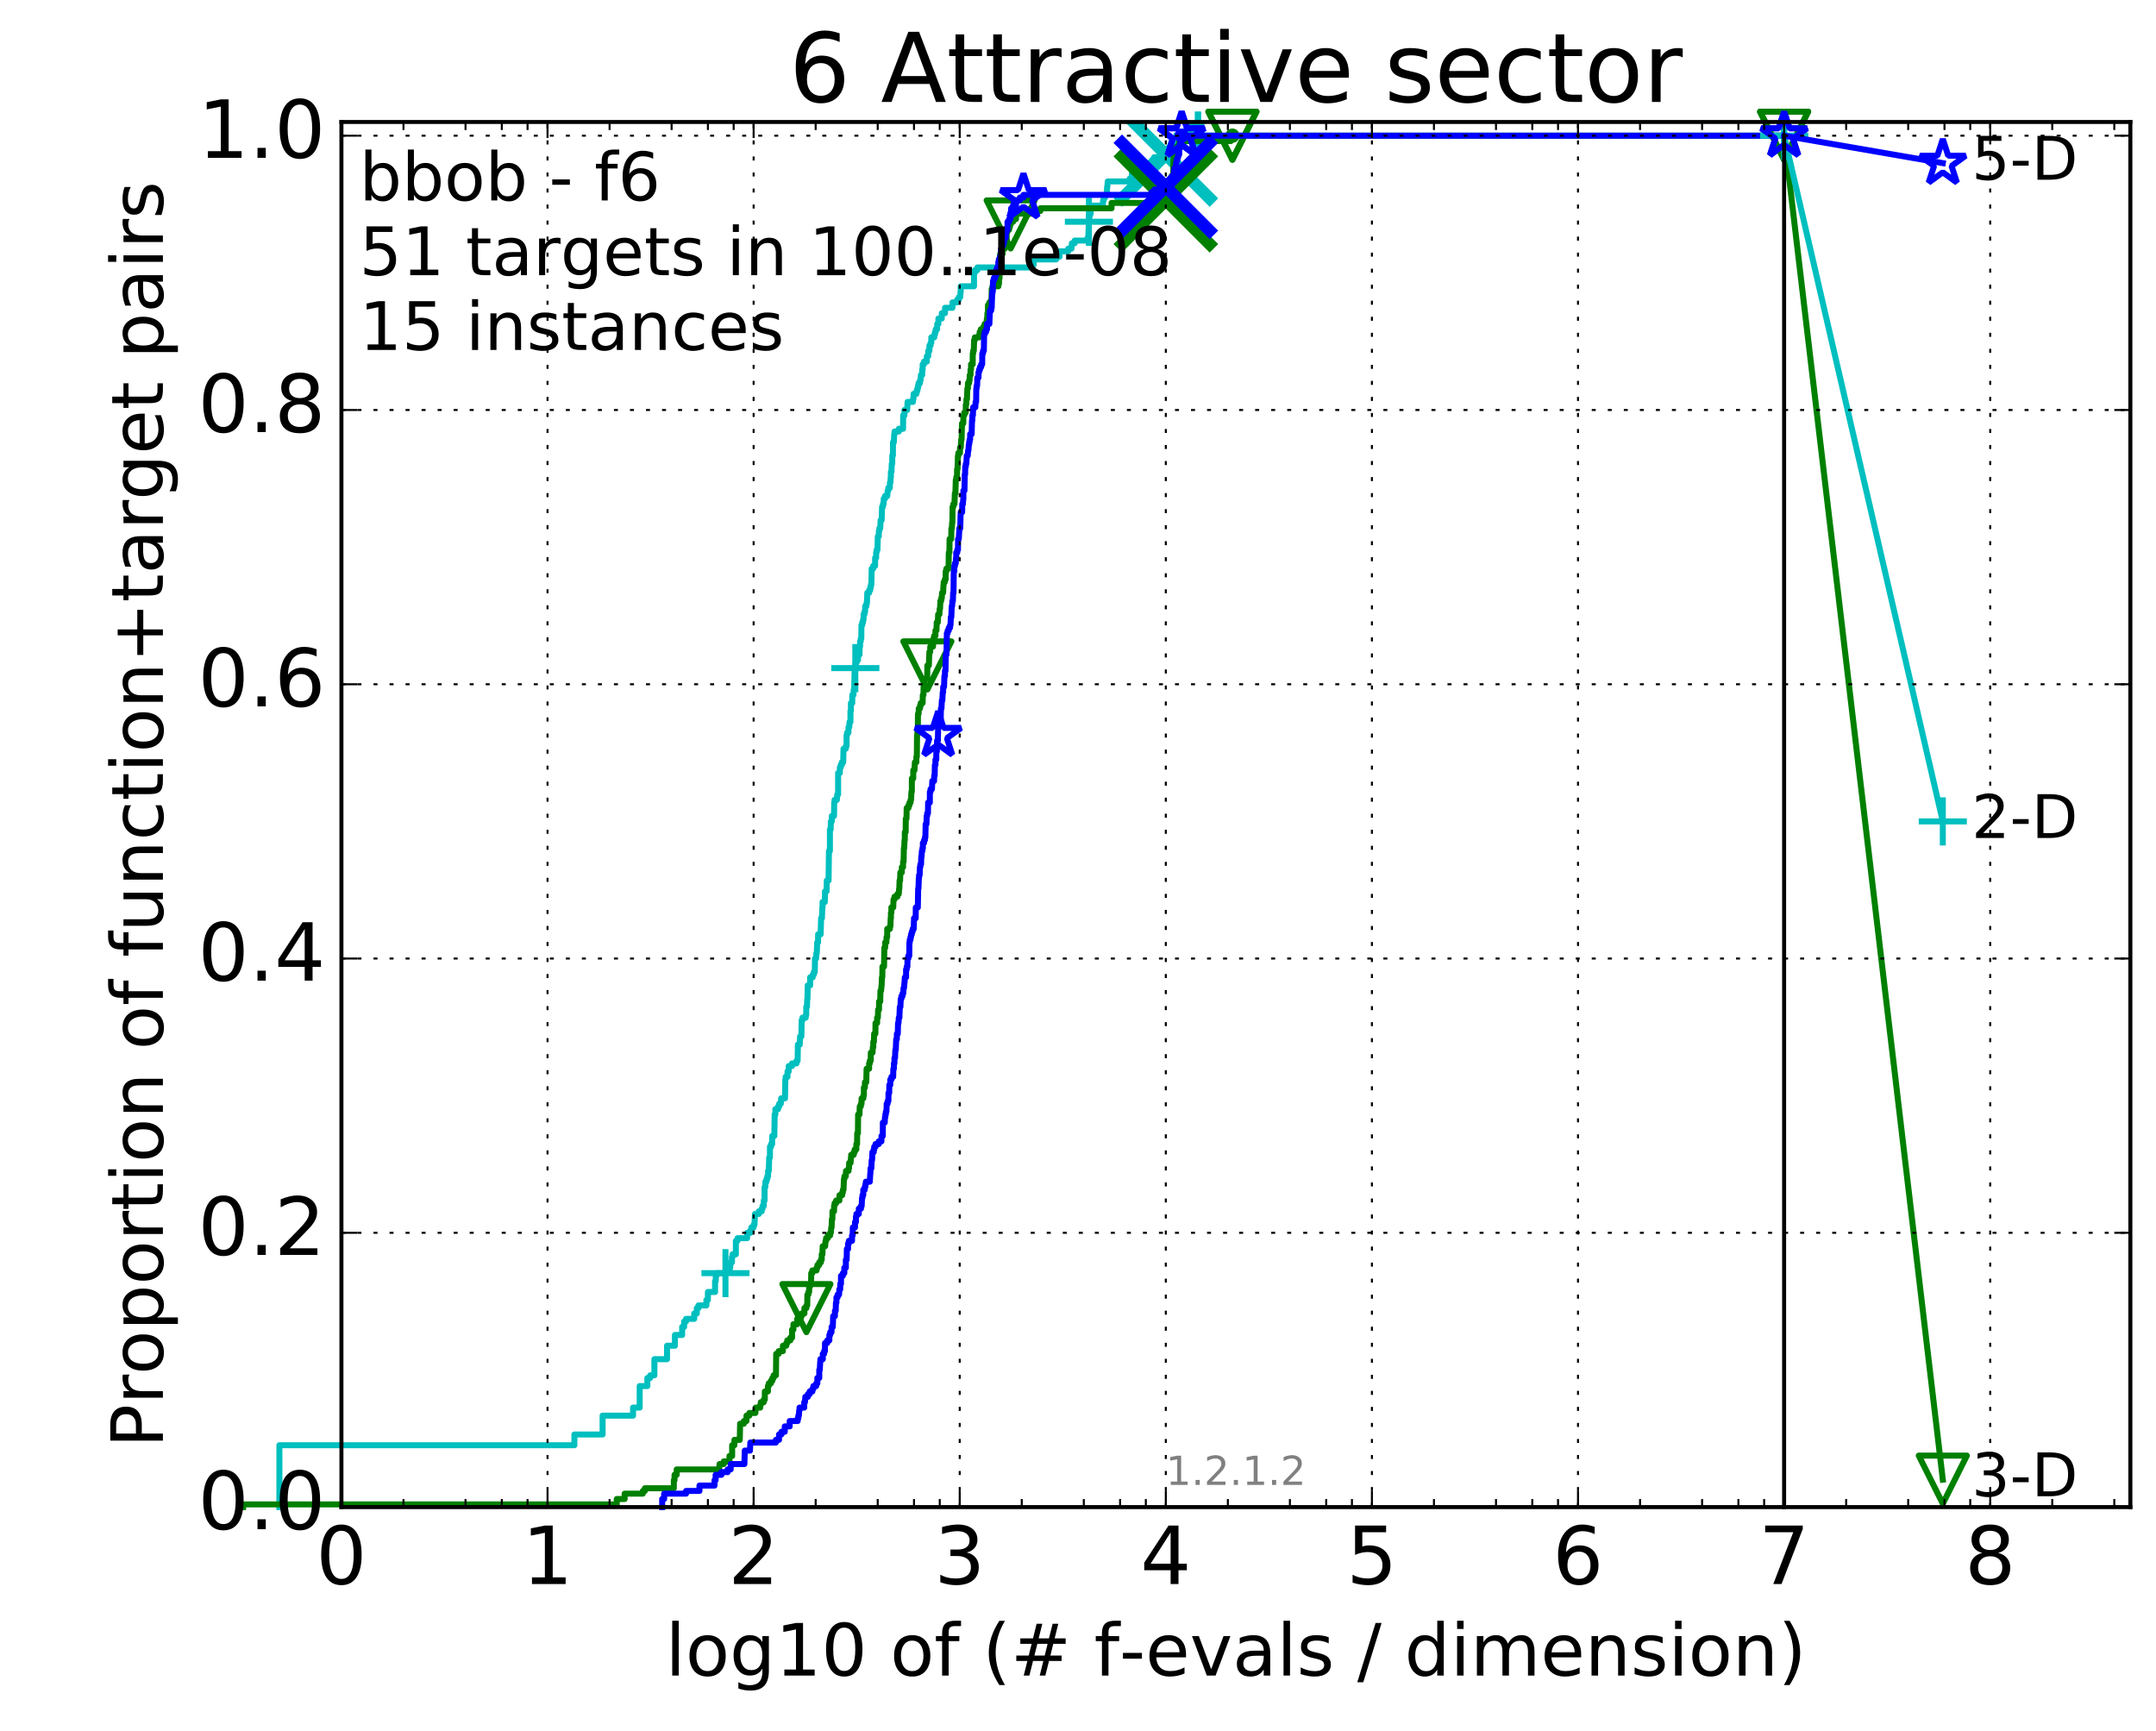 <?xml version="1.0" encoding="utf-8" standalone="no"?>
<!DOCTYPE svg PUBLIC "-//W3C//DTD SVG 1.1//EN"
  "http://www.w3.org/Graphics/SVG/1.1/DTD/svg11.dtd">
<!-- Created with matplotlib (http://matplotlib.org/) -->
<svg height="432pt" version="1.1" viewBox="0 0 538 432" width="538pt" xmlns="http://www.w3.org/2000/svg" xmlns:xlink="http://www.w3.org/1999/xlink">
 <defs>
  <style type="text/css">
*{stroke-linecap:butt;stroke-linejoin:round;stroke-miterlimit:100000;}
  </style>
 </defs>
 <g id="figure_1">
  <g id="patch_1">
   <path d="M 0 432.436 
L 538.8 432.436 
L 538.8 0 
L 0 0 
z
" style="fill:#ffffff;"/>
  </g>
  <g id="axes_1">
   <g id="patch_2">
    <path d="M 85.2 376.036 
L 531.6 376.036 
L 531.6 30.436 
L 85.2 30.436 
z
" style="fill:#ffffff;"/>
   </g>
   <g id="line2d_1">
    <defs>
     <path d="M 0 1.5 
C 0.398 1.5 0.779 1.342 1.061 1.061 
C 1.342 0.779 1.5 0.398 1.5 0 
C 1.5 -0.398 1.342 -0.779 1.061 -1.061 
C 0.779 -1.342 0.398 -1.5 0 -1.5 
C -0.398 -1.5 -0.779 -1.342 -1.061 -1.061 
C -1.342 -0.779 -1.5 -0.398 -1.5 0 
C -1.5 0.398 -1.342 0.779 -1.061 1.061 
C -0.779 1.342 -0.398 1.5 0 1.5 
z
" id="md0cbfe1acd" style="stroke:#00bfbf;stroke-width:0.5;"/>
    </defs>
    <g>
     <use style="fill:#00bfbf;stroke:#00bfbf;stroke-width:0.5;" x="298.937" xlink:href="#md0cbfe1acd" y="33.858"/>
     <use style="fill:#00bfbf;stroke:#00bfbf;stroke-width:0.5;" x="298.937" xlink:href="#md0cbfe1acd" y="33.858"/>
    </g>
   </g>
   <g id="line2d_2">
    <path d="M 69.718 376.036 
L 69.718 360.605 
L 143.331 360.605 
L 143.331 357.921 
L 150.369 357.921 
L 150.369 353.224 
L 157.97 353.224 
L 157.97 351.212 
L 159.625 351.212 
L 159.625 345.844 
L 161.535 345.844 
L 161.535 343.831 
L 162.256 343.831 
L 162.256 343.16 
L 163.295 343.16 
L 163.295 339.135 
L 166.446 339.135 
L 166.446 335.78 
L 168.414 335.78 
L 168.414 333.096 
L 170.222 333.096 
L 170.222 331.083 
L 170.713 331.083 
L 170.713 329.742 
L 171.194 329.742 
L 171.194 329.071 
L 173.236 329.071 
L 173.236 327.729 
L 173.877 327.729 
L 173.877 326.387 
L 174.295 326.387 
L 174.295 325.716 
L 176.272 325.716 
L 176.272 324.374 
L 176.648 324.374 
L 176.648 322.361 
L 178.436 322.361 
L 178.436 319.677 
L 178.607 319.677 
L 178.607 318.336 
L 178.777 318.336 
L 178.777 317.665 
L 181.028 317.665 
L 181.028 316.994 
L 182.074 316.994 
L 182.074 316.323 
L 182.22 316.323 
L 182.22 314.981 
L 182.65 314.981 
L 182.65 313.639 
L 182.792 313.639 
L 182.792 312.968 
L 183.625 312.968 
L 183.625 309.613 
L 184.03 309.613 
L 184.03 308.942 
L 186.436 308.942 
L 186.436 307.601 
L 187.261 307.601 
L 187.261 306.93 
L 187.492 306.93 
L 187.492 306.259 
L 188.057 306.259 
L 188.057 305.588 
L 188.279 305.588 
L 188.39 302.904 
L 189.359 302.904 
L 189.359 302.233 
L 190.084 302.233 
L 190.084 301.562 
L 190.287 301.562 
L 190.287 300.891 
L 190.588 300.891 
L 190.588 299.549 
L 190.787 299.549 
L 190.787 296.195 
L 190.984 296.195 
L 190.984 294.853 
L 191.276 294.853 
L 191.276 294.182 
L 191.468 294.182 
L 191.468 293.511 
L 191.659 293.511 
L 191.659 292.169 
L 191.848 292.169 
L 191.942 288.814 
L 192.129 288.814 
L 192.129 286.131 
L 192.407 286.131 
L 192.407 285.46 
L 192.681 285.46 
L 192.681 283.447 
L 193.219 283.447 
L 193.308 278.079 
L 193.483 278.079 
L 193.483 276.737 
L 194.173 276.737 
L 194.173 276.067 
L 194.427 276.067 
L 194.427 275.396 
L 194.843 275.396 
L 194.925 274.054 
L 195.889 274.054 
L 195.968 269.357 
L 196.046 269.357 
L 196.046 268.686 
L 196.51 268.686 
L 196.51 267.344 
L 196.813 267.344 
L 196.813 266.002 
L 197.628 266.002 
L 197.628 265.332 
L 198.763 265.332 
L 198.763 264.661 
L 199.038 264.661 
L 199.106 260.635 
L 199.578 260.635 
L 199.644 258.622 
L 199.974 258.622 
L 200.04 254.597 
L 200.235 254.597 
L 200.235 253.926 
L 201.061 253.926 
L 201.061 253.255 
L 201.185 253.255 
L 201.185 251.242 
L 201.371 251.242 
L 201.432 249.229 
L 201.494 249.229 
L 201.555 245.874 
L 202.157 245.874 
L 202.157 243.862 
L 202.801 243.862 
L 202.801 243.191 
L 203.087 243.191 
L 203.087 242.52 
L 203.314 242.52 
L 203.371 239.165 
L 203.65 239.165 
L 203.706 237.823 
L 203.816 237.823 
L 203.926 235.139 
L 204.145 235.139 
L 204.145 233.127 
L 204.787 233.127 
L 204.893 229.101 
L 205.102 229.101 
L 205.206 226.417 
L 205.258 226.417 
L 205.258 225.075 
L 205.819 225.075 
L 205.87 222.392 
L 206.268 222.392 
L 206.318 219.708 
L 206.757 219.708 
L 206.854 212.327 
L 207.093 212.327 
L 207.093 206.96 
L 207.283 206.96 
L 207.33 204.947 
L 207.564 204.947 
L 207.564 203.605 
L 208.117 203.605 
L 208.162 200.251 
L 208.253 200.251 
L 208.253 199.58 
L 208.833 199.58 
L 208.921 198.238 
L 209.139 198.238 
L 209.139 192.87 
L 209.57 192.87 
L 209.57 191.528 
L 209.782 191.528 
L 209.782 190.857 
L 210.076 190.857 
L 210.076 190.187 
L 210.406 190.187 
L 210.488 186.832 
L 211.054 186.832 
L 211.054 186.161 
L 211.252 186.161 
L 211.252 183.477 
L 211.371 183.477 
L 211.371 182.806 
L 211.722 182.806 
L 211.722 181.464 
L 211.914 181.464 
L 211.991 180.122 
L 212.219 180.122 
L 212.219 177.439 
L 212.333 177.439 
L 212.333 175.426 
L 212.669 175.426 
L 212.669 173.413 
L 212.964 173.413 
L 213.037 172.071 
L 213.146 172.071 
L 213.255 167.375 
L 213.435 167.375 
L 213.471 165.362 
L 213.755 165.362 
L 213.755 164.691 
L 214.106 164.691 
L 214.106 163.349 
L 214.485 163.349 
L 214.52 161.336 
L 214.622 161.336 
L 214.622 159.994 
L 214.791 159.994 
L 214.791 159.323 
L 214.926 159.323 
L 214.959 155.969 
L 215.159 155.969 
L 215.159 155.298 
L 215.357 155.298 
L 215.357 154.627 
L 215.489 154.627 
L 215.489 153.285 
L 215.716 153.285 
L 215.716 152.614 
L 215.878 152.614 
L 215.878 151.272 
L 216.197 151.272 
L 216.197 150.601 
L 216.323 150.601 
L 216.417 147.917 
L 216.883 147.917 
L 216.883 147.246 
L 217.158 147.246 
L 217.158 146.576 
L 217.309 146.576 
L 217.309 145.905 
L 217.429 145.905 
L 217.519 141.879 
L 217.875 141.879 
L 217.875 141.208 
L 218.369 141.208 
L 218.369 139.195 
L 218.626 139.195 
L 218.626 137.853 
L 218.739 137.853 
L 218.739 137.182 
L 218.964 137.182 
L 219.048 133.828 
L 219.298 133.828 
L 219.298 132.486 
L 219.435 132.486 
L 219.435 131.815 
L 219.653 131.815 
L 219.735 129.802 
L 220.003 129.802 
L 220.11 126.447 
L 220.322 126.447 
L 220.322 125.776 
L 220.505 125.776 
L 220.531 124.435 
L 220.842 124.435 
L 220.842 123.764 
L 221.401 123.764 
L 221.502 122.422 
L 221.651 122.422 
L 221.651 121.751 
L 222.045 121.751 
L 222.069 120.409 
L 222.19 120.409 
L 222.263 119.067 
L 222.311 119.067 
L 222.311 117.725 
L 222.455 117.725 
L 222.527 115.712 
L 222.646 115.712 
L 222.646 113.7 
L 222.811 113.7 
L 222.835 110.345 
L 223.046 110.345 
L 223.139 108.332 
L 223.232 108.332 
L 223.232 107.661 
L 224.293 107.661 
L 224.293 106.99 
L 225.348 106.99 
L 225.369 103.636 
L 225.702 103.636 
L 225.702 102.294 
L 226.375 102.294 
L 226.475 100.281 
L 227.814 100.281 
L 227.814 99.61 
L 227.927 99.61 
L 227.983 98.268 
L 228.682 98.268 
L 228.682 97.597 
L 228.899 97.597 
L 228.899 96.926 
L 229.059 96.926 
L 229.059 96.255 
L 229.219 96.255 
L 229.219 95.584 
L 229.57 95.584 
L 229.57 94.913 
L 229.709 94.913 
L 229.795 93.571 
L 230.12 93.571 
L 230.12 92.23 
L 230.239 92.23 
L 230.239 90.888 
L 230.574 90.888 
L 230.574 90.217 
L 231.279 90.217 
L 231.279 88.875 
L 231.615 88.875 
L 231.631 87.533 
L 231.93 87.533 
L 231.93 86.191 
L 232.226 86.191 
L 232.226 85.52 
L 232.395 85.52 
L 232.395 84.178 
L 233.135 84.178 
L 233.135 83.507 
L 233.312 83.507 
L 233.312 82.836 
L 233.488 82.836 
L 233.488 82.166 
L 233.836 82.166 
L 233.879 80.824 
L 234.164 80.824 
L 234.164 79.482 
L 234.999 79.482 
L 235.012 78.14 
L 235.816 78.14 
L 235.816 76.798 
L 237.672 76.798 
L 237.672 75.456 
L 238.851 75.456 
L 238.851 74.785 
L 239.284 74.785 
L 239.284 74.114 
L 239.619 74.114 
L 239.686 72.772 
L 239.741 72.772 
L 239.741 71.431 
L 243.05 71.431 
L 243.05 68.076 
L 243.249 68.076 
L 243.249 67.405 
L 243.881 67.405 
L 243.881 66.734 
L 257.613 66.734 
L 257.613 66.063 
L 257.933 66.063 
L 257.933 64.721 
L 263.549 64.721 
L 263.549 64.05 
L 264.404 64.05 
L 264.404 62.708 
L 266.555 62.708 
L 266.555 62.037 
L 267.38 62.037 
L 267.466 60.696 
L 268.179 60.696 
L 268.179 60.025 
L 271.378 60.025 
L 271.378 59.354 
L 271.578 59.354 
L 271.687 55.999 
L 271.724 55.999 
L 271.734 53.986 
L 271.913 53.986 
L 271.913 53.315 
L 272.175 53.315 
L 272.175 51.973 
L 272.737 51.973 
L 272.737 51.302 
L 275.179 51.302 
L 275.269 49.961 
L 275.417 49.961 
L 275.417 49.29 
L 275.761 49.29 
L 275.761 48.619 
L 276.195 48.619 
L 276.257 46.606 
L 276.319 46.606 
L 276.427 45.264 
L 281.889 45.264 
L 281.889 44.593 
L 282.364 44.593 
L 282.466 43.251 
L 282.685 43.251 
L 282.685 42.58 
L 283.269 42.58 
L 283.269 41.909 
L 283.627 41.909 
L 283.627 41.238 
L 286.785 41.238 
L 286.785 40.567 
L 287.49 40.567 
L 287.49 39.896 
L 288.017 39.896 
L 288.017 39.226 
L 290.241 39.226 
L 290.241 38.555 
L 291.353 38.555 
L 291.353 37.884 
L 291.618 37.884 
L 291.618 37.213 
L 291.871 37.213 
L 291.871 36.542 
L 292.139 36.542 
L 292.139 35.871 
L 292.391 35.871 
L 292.391 35.2 
L 298.835 35.2 
L 298.937 33.858 
L 445.2 33.858 
L 445.2 33.858 
" style="fill:none;stroke:#00bfbf;stroke-linecap:square;stroke-width:1.5;"/>
   </g>
   <g id="line2d_3">
    <defs>
     <path d="M -6 0 
L 6 0 
M 0 6 
L 0 -6 
" id="md26be55437" style="stroke:#00bfbf;stroke-width:1.5;"/>
    </defs>
    <g>
     <use style="fill:none;stroke:#00bfbf;stroke-width:1.5;" x="181.028" xlink:href="#md26be55437" y="317.665"/>
     <use style="fill:none;stroke:#00bfbf;stroke-width:1.5;" x="213.435" xlink:href="#md26be55437" y="166.704"/>
     <use style="fill:none;stroke:#00bfbf;stroke-width:1.5;" x="271.724" xlink:href="#md26be55437" y="55.328"/>
     <use style="fill:none;stroke:#00bfbf;stroke-width:1.5;" x="298.937" xlink:href="#md26be55437" y="33.858"/>
     <use style="fill:none;stroke:#00bfbf;stroke-width:1.5;" x="298.937" xlink:href="#md26be55437" y="33.858"/>
     <use style="fill:none;stroke:#00bfbf;stroke-width:1.5;" x="445.2" xlink:href="#md26be55437" y="33.858"/>
    </g>
   </g>
   <g id="line2d_4"/>
   <g id="line2d_5">
    <path clip-path="url(#p384964c3c4)" d="M 290.915 38.555 
" style="fill:none;stroke:#00bfbf;stroke-linecap:square;"/>
    <defs>
     <path d="M -12 12 
L 12 -12 
M -12 -12 
L 12 12 
" id="m87429e5b61" style="stroke:#00bfbf;stroke-width:3.0;"/>
    </defs>
    <g clip-path="url(#p384964c3c4)">
     <use style="fill:#00bfbf;stroke:#00bfbf;stroke-width:3.0;" x="290.915" xlink:href="#m87429e5b61" y="38.555"/>
    </g>
   </g>
   <g id="line2d_6">
    <defs>
     <path d="M 0 1.5 
C 0.398 1.5 0.779 1.342 1.061 1.061 
C 1.342 0.779 1.5 0.398 1.5 0 
C 1.5 -0.398 1.342 -0.779 1.061 -1.061 
C 0.779 -1.342 0.398 -1.5 0 -1.5 
C -0.398 -1.5 -0.779 -1.342 -1.061 -1.061 
C -1.342 -0.779 -1.5 -0.398 -1.5 0 
C -1.5 0.398 -1.342 0.779 -1.061 1.061 
C -0.779 1.342 -0.398 1.5 0 1.5 
z
" id="m6f08bd0d33" style="stroke:#008000;stroke-width:0.5;"/>
    </defs>
    <g>
     <use style="fill:#008000;stroke:#008000;stroke-width:0.5;" x="307.531" xlink:href="#m6f08bd0d33" y="33.858"/>
     <use style="fill:#008000;stroke:#008000;stroke-width:0.5;" x="307.531" xlink:href="#m6f08bd0d33" y="33.858"/>
    </g>
   </g>
   <g id="line2d_7">
    <path d="M 60.662 376.036 
L 60.662 375.365 
L 153.898 375.365 
L 153.898 374.023 
L 155.87 374.023 
L 155.87 372.682 
L 160.409 372.682 
L 160.409 372.011 
L 160.917 372.011 
L 160.917 371.34 
L 168.143 371.34 
L 168.143 369.327 
L 168.324 369.327 
L 168.324 367.985 
L 168.858 367.985 
L 168.858 366.643 
L 179.443 366.643 
L 179.553 365.301 
L 180.616 365.301 
L 180.616 364.63 
L 182.025 364.63 
L 182.025 363.288 
L 182.698 363.288 
L 182.698 360.605 
L 183.259 360.605 
L 183.259 359.263 
L 184.602 359.263 
L 184.688 355.237 
L 185.621 355.237 
L 185.621 354.566 
L 186.276 354.566 
L 186.276 353.224 
L 186.99 353.224 
L 186.99 352.553 
L 188.499 352.553 
L 188.572 351.212 
L 189.707 351.212 
L 189.707 350.541 
L 189.845 350.541 
L 189.845 349.87 
L 190.588 349.87 
L 190.588 349.199 
L 190.853 349.199 
L 190.853 347.186 
L 191.627 347.186 
L 191.627 345.844 
L 191.817 345.844 
L 191.817 345.173 
L 192.376 345.173 
L 192.376 344.502 
L 192.741 344.502 
L 192.741 343.831 
L 193.041 343.831 
L 193.041 343.16 
L 193.629 343.16 
L 193.687 337.793 
L 194.314 337.793 
L 194.314 337.122 
L 195.359 337.122 
L 195.359 335.78 
L 196.202 335.78 
L 196.202 335.109 
L 196.459 335.109 
L 196.459 334.438 
L 197.212 334.438 
L 197.212 333.767 
L 197.653 333.767 
L 197.653 331.754 
L 197.989 331.754 
L 197.989 330.412 
L 198.924 330.412 
L 198.924 329.071 
L 199.821 329.071 
L 199.821 328.4 
L 200.04 328.4 
L 200.04 327.729 
L 200.726 327.729 
L 200.726 326.387 
L 201.227 326.387 
L 201.227 325.716 
L 201.432 325.716 
L 201.473 323.032 
L 201.717 323.032 
L 201.717 322.361 
L 201.918 322.361 
L 201.918 321.019 
L 202.117 321.019 
L 202.117 320.348 
L 202.393 320.348 
L 202.432 317.665 
L 202.704 317.665 
L 202.704 316.994 
L 203.761 316.994 
L 203.761 316.323 
L 203.981 316.323 
L 203.981 315.652 
L 204.415 315.652 
L 204.415 314.981 
L 204.84 314.981 
L 204.84 314.31 
L 205.05 314.31 
L 205.05 312.968 
L 205.223 312.968 
L 205.292 310.955 
L 205.903 310.955 
L 206.003 309.613 
L 206.136 309.613 
L 206.136 308.942 
L 206.563 308.942 
L 206.563 308.272 
L 207.141 308.272 
L 207.141 307.601 
L 207.33 307.601 
L 207.424 306.259 
L 207.518 306.259 
L 207.58 304.246 
L 207.704 304.246 
L 207.735 302.233 
L 208.132 302.233 
L 208.132 300.891 
L 208.253 300.891 
L 208.253 300.22 
L 208.641 300.22 
L 208.641 299.549 
L 209.456 299.549 
L 209.484 298.207 
L 210.159 298.207 
L 210.159 297.537 
L 210.324 297.537 
L 210.324 296.866 
L 210.488 296.866 
L 210.597 294.182 
L 210.705 294.182 
L 210.705 293.511 
L 211.054 293.511 
L 211.107 292.169 
L 211.735 292.169 
L 211.735 291.498 
L 211.863 291.498 
L 211.889 290.156 
L 212.245 290.156 
L 212.345 288.814 
L 212.395 288.814 
L 212.395 288.143 
L 213.037 288.143 
L 213.037 287.472 
L 213.279 287.472 
L 213.279 286.802 
L 213.685 286.802 
L 213.685 285.46 
L 213.873 285.46 
L 213.896 282.776 
L 214.083 282.776 
L 214.129 278.079 
L 214.474 278.079 
L 214.542 276.067 
L 214.814 276.067 
L 214.814 275.396 
L 214.993 275.396 
L 214.993 274.054 
L 215.434 274.054 
L 215.434 273.383 
L 215.565 273.383 
L 215.565 271.37 
L 215.824 271.37 
L 215.824 270.028 
L 216.165 270.028 
L 216.249 266.673 
L 216.873 266.673 
L 216.873 265.332 
L 217.057 265.332 
L 217.057 264.661 
L 217.279 264.661 
L 217.299 262.648 
L 217.737 262.648 
L 217.796 261.306 
L 217.914 261.306 
L 217.914 259.964 
L 218.07 259.964 
L 218.128 257.951 
L 218.436 257.951 
L 218.474 255.267 
L 218.871 255.267 
L 218.871 253.926 
L 219.057 253.926 
L 219.132 251.913 
L 219.353 251.913 
L 219.353 249.9 
L 219.644 249.9 
L 219.698 247.216 
L 219.86 247.216 
L 219.968 245.874 
L 220.003 245.874 
L 220.074 243.862 
L 220.163 243.862 
L 220.198 241.178 
L 220.601 241.178 
L 220.67 236.481 
L 220.877 236.481 
L 220.877 235.139 
L 221.183 235.139 
L 221.233 233.797 
L 221.385 233.797 
L 221.385 231.785 
L 222.061 231.785 
L 222.061 231.114 
L 222.19 231.114 
L 222.255 229.101 
L 222.319 229.101 
L 222.319 227.759 
L 222.431 227.759 
L 222.431 226.417 
L 222.89 226.417 
L 222.968 224.404 
L 223.216 224.404 
L 223.216 223.733 
L 223.93 223.733 
L 223.93 223.062 
L 224.271 223.062 
L 224.373 221.721 
L 224.417 221.721 
L 224.476 219.708 
L 224.606 219.708 
L 224.664 217.695 
L 225.037 217.695 
L 225.037 216.353 
L 225.348 216.353 
L 225.348 215.011 
L 225.487 215.011 
L 225.543 211.657 
L 225.626 211.657 
L 225.709 209.644 
L 225.778 209.644 
L 225.792 207.631 
L 225.997 207.631 
L 226.024 204.276 
L 226.201 204.276 
L 226.254 201.592 
L 226.694 201.592 
L 226.694 200.922 
L 226.944 200.922 
L 226.944 200.251 
L 227.216 200.251 
L 227.216 199.58 
L 227.345 199.58 
L 227.434 197.567 
L 227.536 197.567 
L 227.549 194.212 
L 227.889 194.212 
L 227.889 192.199 
L 228.188 192.199 
L 228.299 190.187 
L 228.664 190.187 
L 228.664 188.845 
L 228.785 188.845 
L 228.833 183.477 
L 228.905 183.477 
L 228.905 182.806 
L 229.024 182.806 
L 229.071 178.11 
L 229.225 178.11 
L 229.272 176.768 
L 229.576 176.768 
L 229.576 176.097 
L 229.749 176.097 
L 229.749 175.426 
L 230.228 175.426 
L 230.273 173.413 
L 230.43 173.413 
L 230.496 170.729 
L 230.674 170.729 
L 230.674 169.387 
L 231.37 169.387 
L 231.413 166.033 
L 231.784 166.033 
L 231.878 163.349 
L 231.909 163.349 
L 231.909 162.678 
L 232.107 162.678 
L 232.138 161.336 
L 232.821 161.336 
L 232.931 159.323 
L 233.1 159.323 
L 233.1 158.652 
L 233.425 158.652 
L 233.425 157.311 
L 233.687 157.311 
L 233.745 155.298 
L 234.013 155.298 
L 234.107 153.285 
L 234.418 153.285 
L 234.474 151.943 
L 234.567 151.943 
L 234.659 149.93 
L 234.862 149.93 
L 234.862 149.259 
L 235.008 149.259 
L 235.071 147.917 
L 235.333 147.917 
L 235.44 145.905 
L 235.485 145.905 
L 235.485 145.234 
L 235.759 145.234 
L 235.759 144.563 
L 235.978 144.563 
L 235.978 142.55 
L 236.152 142.55 
L 236.152 141.879 
L 236.698 141.879 
L 236.765 137.853 
L 236.916 137.853 
L 236.95 134.499 
L 237.355 134.499 
L 237.412 131.815 
L 237.526 131.815 
L 237.583 130.473 
L 237.648 130.473 
L 237.704 126.447 
L 237.889 126.447 
L 237.889 125.776 
L 238.175 125.776 
L 238.269 123.093 
L 238.41 123.093 
L 238.504 119.738 
L 238.628 119.738 
L 238.628 119.067 
L 238.821 119.067 
L 238.821 117.054 
L 238.943 117.054 
L 239.042 113.7 
L 239.148 113.7 
L 239.148 113.029 
L 239.553 113.029 
L 239.553 111.687 
L 239.745 111.687 
L 239.848 109.674 
L 239.95 109.674 
L 240.059 105.648 
L 240.362 105.648 
L 240.405 103.636 
L 240.611 103.636 
L 240.611 102.965 
L 240.983 102.965 
L 241.004 100.952 
L 241.115 100.952 
L 241.163 99.61 
L 241.287 99.61 
L 241.39 96.926 
L 241.533 96.926 
L 241.533 95.584 
L 241.837 95.584 
L 241.837 94.913 
L 241.95 94.913 
L 241.99 93.571 
L 242.182 93.571 
L 242.182 92.23 
L 242.308 92.23 
L 242.308 90.888 
L 242.724 90.888 
L 242.736 88.204 
L 242.839 88.204 
L 242.839 87.533 
L 242.999 87.533 
L 243.075 84.849 
L 243.258 84.849 
L 243.258 84.178 
L 244.35 84.178 
L 244.35 83.507 
L 244.464 83.507 
L 244.464 82.836 
L 244.748 82.836 
L 244.748 82.166 
L 245.414 82.166 
L 245.414 81.495 
L 245.698 81.495 
L 245.698 80.824 
L 246.183 80.824 
L 246.26 79.482 
L 246.348 79.482 
L 246.397 78.14 
L 246.528 78.14 
L 246.533 76.127 
L 246.884 76.127 
L 246.884 75.456 
L 247.318 75.456 
L 247.318 74.785 
L 247.438 74.785 
L 247.459 72.101 
L 247.666 72.101 
L 247.666 71.431 
L 249.134 71.431 
L 249.134 70.76 
L 249.293 70.76 
L 249.293 69.418 
L 249.427 69.418 
L 249.427 67.405 
L 249.556 67.405 
L 249.57 63.379 
L 250.178 63.379 
L 250.178 62.037 
L 250.761 62.037 
L 250.761 60.696 
L 250.958 60.696 
L 250.958 60.025 
L 251.201 60.025 
L 251.201 58.012 
L 251.346 58.012 
L 251.346 57.341 
L 251.801 57.341 
L 251.801 56.67 
L 251.998 56.67 
L 251.998 55.999 
L 252.197 55.999 
L 252.197 55.328 
L 252.82 55.328 
L 252.82 54.657 
L 253.538 54.657 
L 253.538 53.315 
L 257.634 53.315 
L 257.634 52.644 
L 259.6 52.644 
L 259.6 51.973 
L 277.377 51.973 
L 277.377 50.631 
L 286.924 50.631 
L 286.924 49.961 
L 291.689 49.961 
L 291.757 48.619 
L 292.001 48.619 
L 292.001 47.948 
L 292.126 47.948 
L 292.144 46.606 
L 292.26 46.606 
L 292.347 43.922 
L 292.733 43.922 
L 292.828 39.896 
L 292.883 39.896 
L 292.883 39.226 
L 293.097 39.226 
L 293.097 38.555 
L 293.315 38.555 
L 293.315 37.884 
L 293.54 37.884 
L 293.54 37.213 
L 293.66 37.213 
L 293.66 36.542 
L 294.173 36.542 
L 294.279 35.2 
L 307.107 35.2 
L 307.107 34.529 
L 307.531 34.529 
L 307.531 33.858 
L 445.2 33.858 
L 445.2 33.858 
" style="fill:none;stroke:#008000;stroke-linecap:square;stroke-width:1.5;"/>
   </g>
   <g id="line2d_8">
    <defs>
     <path d="M -0 6 
L 6 -6 
L -6 -6 
z
" id="ma1ca66dec3" style="stroke:#008000;stroke-linejoin:miter;stroke-width:1.5;"/>
    </defs>
    <g>
     <use style="fill:none;stroke:#008000;stroke-linejoin:miter;stroke-width:1.5;" x="201.227" xlink:href="#ma1ca66dec3" y="326.387"/>
     <use style="fill:none;stroke:#008000;stroke-linejoin:miter;stroke-width:1.5;" x="231.413" xlink:href="#ma1ca66dec3" y="166.033"/>
     <use style="fill:none;stroke:#008000;stroke-linejoin:miter;stroke-width:1.5;" x="252.197" xlink:href="#ma1ca66dec3" y="55.999"/>
     <use style="fill:none;stroke:#008000;stroke-linejoin:miter;stroke-width:1.5;" x="307.531" xlink:href="#ma1ca66dec3" y="33.858"/>
     <use style="fill:none;stroke:#008000;stroke-linejoin:miter;stroke-width:1.5;" x="307.531" xlink:href="#ma1ca66dec3" y="33.858"/>
     <use style="fill:none;stroke:#008000;stroke-linejoin:miter;stroke-width:1.5;" x="445.2" xlink:href="#ma1ca66dec3" y="33.858"/>
    </g>
   </g>
   <g id="line2d_9"/>
   <g id="line2d_10">
    <path clip-path="url(#p384964c3c4)" d="M 290.915 49.961 
" style="fill:none;stroke:#008000;stroke-linecap:square;"/>
    <defs>
     <path d="M -12 12 
L 12 -12 
M -12 -12 
L 12 12 
" id="mdc4f64826f" style="stroke:#008000;stroke-width:3.0;"/>
    </defs>
    <g clip-path="url(#p384964c3c4)">
     <use style="fill:#008000;stroke:#008000;stroke-width:3.0;" x="290.915" xlink:href="#mdc4f64826f" y="49.961"/>
    </g>
   </g>
   <g id="line2d_11">
    <defs>
     <path d="M 0 1.5 
C 0.398 1.5 0.779 1.342 1.061 1.061 
C 1.342 0.779 1.5 0.398 1.5 0 
C 1.5 -0.398 1.342 -0.779 1.061 -1.061 
C 0.779 -1.342 0.398 -1.5 0 -1.5 
C -0.398 -1.5 -0.779 -1.342 -1.061 -1.061 
C -1.342 -0.779 -1.5 -0.398 -1.5 0 
C -1.5 0.398 -1.342 0.779 -1.061 1.061 
C -0.779 1.342 -0.398 1.5 0 1.5 
z
" id="m827cc70920" style="stroke:#0000ff;stroke-width:0.5;"/>
    </defs>
    <g>
     <use style="fill:#0000ff;stroke:#0000ff;stroke-width:0.5;" x="294.869" xlink:href="#m827cc70920" y="33.858"/>
     <use style="fill:#0000ff;stroke:#0000ff;stroke-width:0.5;" x="294.869" xlink:href="#m827cc70920" y="33.858"/>
    </g>
   </g>
   <g id="line2d_12">
    <path d="M 165.238 376.036 
L 165.238 374.023 
L 165.729 374.023 
L 165.729 372.682 
L 171.194 372.682 
L 171.194 372.011 
L 174.541 372.011 
L 174.541 370.669 
L 178.298 370.669 
L 178.298 369.327 
L 178.573 369.327 
L 178.573 367.985 
L 180.027 367.985 
L 180.027 367.314 
L 181.572 367.314 
L 181.572 366.643 
L 182.335 366.643 
L 182.335 365.301 
L 185.753 365.301 
L 185.852 361.947 
L 187.145 361.947 
L 187.238 359.934 
L 193.606 359.934 
L 193.606 359.263 
L 194.393 359.263 
L 194.393 357.921 
L 194.99 357.921 
L 194.99 357.25 
L 195.826 357.25 
L 195.826 355.908 
L 197.054 355.908 
L 197.054 354.566 
L 199.052 354.566 
L 199.052 353.895 
L 199.215 353.895 
L 199.215 353.224 
L 199.35 353.224 
L 199.431 351.882 
L 199.511 351.882 
L 199.511 351.212 
L 200.684 351.212 
L 200.684 349.87 
L 200.86 349.87 
L 200.961 348.528 
L 201.603 348.528 
L 201.603 347.857 
L 202.038 347.857 
L 202.038 347.186 
L 202.72 347.186 
L 202.72 346.515 
L 202.973 346.515 
L 202.973 345.844 
L 203.672 345.844 
L 203.672 345.173 
L 203.959 345.173 
L 203.959 343.831 
L 204.436 343.831 
L 204.436 341.818 
L 204.565 341.818 
L 204.671 339.806 
L 204.713 339.806 
L 204.713 339.135 
L 205.32 339.135 
L 205.32 337.793 
L 205.647 337.793 
L 205.647 337.122 
L 205.849 337.122 
L 205.87 335.109 
L 206.426 335.109 
L 206.426 334.438 
L 206.95 334.438 
L 206.95 333.096 
L 207.16 333.096 
L 207.16 332.425 
L 207.48 332.425 
L 207.518 331.083 
L 207.815 331.083 
L 207.907 328.4 
L 208.343 328.4 
L 208.343 327.058 
L 208.54 327.058 
L 208.594 325.045 
L 208.718 325.045 
L 208.718 323.703 
L 209.017 323.703 
L 209.017 323.032 
L 209.381 323.032 
L 209.45 321.69 
L 209.672 321.69 
L 209.672 320.348 
L 209.858 320.348 
L 209.858 318.336 
L 210.324 318.336 
L 210.324 317.665 
L 210.684 317.665 
L 210.684 316.323 
L 211.07 316.323 
L 211.07 314.31 
L 211.276 314.31 
L 211.323 311.626 
L 211.621 311.626 
L 211.621 310.284 
L 211.807 310.284 
L 211.807 309.613 
L 212.61 309.613 
L 212.61 308.272 
L 212.773 308.272 
L 212.817 306.259 
L 213.356 306.259 
L 213.356 304.917 
L 213.585 304.917 
L 213.585 303.575 
L 213.699 303.575 
L 213.699 302.904 
L 214.3 302.904 
L 214.3 301.562 
L 214.845 301.562 
L 214.845 300.891 
L 215.019 300.891 
L 215.113 298.878 
L 215.219 298.878 
L 215.219 298.207 
L 215.417 298.207 
L 215.417 296.866 
L 215.781 296.866 
L 215.781 296.195 
L 215.935 296.195 
L 215.935 295.524 
L 216.063 295.524 
L 216.063 294.853 
L 217.048 294.853 
L 217.158 292.84 
L 217.194 292.84 
L 217.243 291.498 
L 217.435 291.498 
L 217.519 289.485 
L 217.614 289.485 
L 217.698 287.472 
L 218.027 287.472 
L 218.027 286.802 
L 218.143 286.802 
L 218.143 286.131 
L 218.478 286.131 
L 218.478 285.46 
L 219.276 285.46 
L 219.276 284.789 
L 219.95 284.789 
L 219.961 283.447 
L 220.29 283.447 
L 220.311 280.092 
L 220.77 280.092 
L 220.832 278.75 
L 220.925 278.75 
L 220.925 278.079 
L 221.047 278.079 
L 221.047 277.408 
L 221.2 277.408 
L 221.26 275.396 
L 221.492 275.396 
L 221.492 274.725 
L 221.691 274.725 
L 221.71 272.712 
L 221.888 272.712 
L 221.917 270.699 
L 222.161 270.699 
L 222.161 269.357 
L 222.441 269.357 
L 222.441 268.686 
L 222.877 268.686 
L 222.924 266.673 
L 223.055 266.673 
L 223.055 265.332 
L 223.195 265.332 
L 223.195 263.99 
L 223.342 263.99 
L 223.416 261.977 
L 223.526 261.977 
L 223.635 259.293 
L 223.798 259.293 
L 223.798 257.951 
L 224.031 257.951 
L 224.093 255.267 
L 224.209 255.267 
L 224.288 253.926 
L 224.429 253.926 
L 224.534 251.242 
L 224.682 251.242 
L 224.768 249.229 
L 224.932 249.229 
L 224.932 248.558 
L 225.213 248.558 
L 225.213 247.887 
L 225.398 247.887 
L 225.465 246.545 
L 225.582 246.545 
L 225.69 245.203 
L 225.715 245.203 
L 225.789 243.862 
L 226.1 243.862 
L 226.1 241.849 
L 226.271 241.849 
L 226.271 241.178 
L 226.431 241.178 
L 226.447 239.165 
L 226.655 239.165 
L 226.655 238.494 
L 226.891 238.494 
L 226.931 235.139 
L 227.017 235.139 
L 227.017 234.468 
L 227.203 234.468 
L 227.203 233.797 
L 227.335 233.797 
L 227.335 233.127 
L 227.534 233.127 
L 227.534 232.456 
L 227.739 232.456 
L 227.739 231.785 
L 228.002 231.785 
L 228.084 229.101 
L 228.497 229.101 
L 228.526 226.417 
L 229.031 226.417 
L 229.116 221.721 
L 229.187 221.721 
L 229.286 219.037 
L 229.336 219.037 
L 229.336 218.366 
L 229.483 218.366 
L 229.553 216.353 
L 229.65 216.353 
L 229.65 215.682 
L 229.83 215.682 
L 229.892 213.669 
L 229.974 213.669 
L 230.042 212.327 
L 230.171 212.327 
L 230.171 211.657 
L 230.293 211.657 
L 230.293 210.315 
L 230.581 210.315 
L 230.581 209.644 
L 230.786 209.644 
L 230.786 208.973 
L 230.911 208.973 
L 230.983 205.618 
L 231.185 205.618 
L 231.243 203.605 
L 231.359 203.605 
L 231.359 202.934 
L 231.558 202.934 
L 231.596 200.251 
L 232.03 200.251 
L 232.037 197.567 
L 232.204 197.567 
L 232.204 196.896 
L 232.548 196.896 
L 232.645 194.883 
L 233.084 194.883 
L 233.114 193.541 
L 233.232 193.541 
L 233.285 190.857 
L 233.432 190.857 
L 233.432 189.516 
L 233.642 189.516 
L 233.642 187.503 
L 233.787 187.503 
L 233.833 184.819 
L 234.028 184.819 
L 234.107 181.464 
L 234.17 181.464 
L 234.249 180.122 
L 234.558 180.122 
L 234.558 179.452 
L 234.746 179.452 
L 234.796 176.768 
L 234.928 176.768 
L 235.031 174.755 
L 235.146 174.755 
L 235.249 172.742 
L 235.34 172.742 
L 235.356 171.4 
L 235.57 171.4 
L 235.666 168.717 
L 235.798 168.717 
L 235.803 167.375 
L 235.935 167.375 
L 236.002 163.349 
L 236.184 163.349 
L 236.278 157.982 
L 236.478 157.982 
L 236.478 157.311 
L 236.752 157.311 
L 236.752 156.64 
L 237.063 156.64 
L 237.063 155.969 
L 237.187 155.969 
L 237.271 153.956 
L 237.389 153.956 
L 237.492 151.272 
L 237.584 151.272 
L 237.667 149.93 
L 237.783 149.93 
L 237.836 147.917 
L 237.937 147.917 
L 238.004 142.55 
L 238.142 142.55 
L 238.142 141.208 
L 238.302 141.208 
L 238.302 140.537 
L 238.499 140.537 
L 238.56 139.195 
L 238.616 139.195 
L 238.616 137.853 
L 238.874 137.853 
L 238.874 137.182 
L 239.048 137.182 
L 239.071 134.499 
L 239.257 134.499 
L 239.36 132.486 
L 239.392 132.486 
L 239.392 131.815 
L 239.615 131.815 
L 239.704 128.46 
L 239.734 128.46 
L 239.734 127.789 
L 240.094 127.789 
L 240.111 125.776 
L 240.271 125.776 
L 240.375 124.435 
L 240.4 124.435 
L 240.4 122.422 
L 240.665 122.422 
L 240.741 118.396 
L 240.825 118.396 
L 240.867 116.383 
L 241.009 116.383 
L 241.009 115.712 
L 241.143 115.712 
L 241.242 113.7 
L 241.488 113.7 
L 241.582 112.358 
L 241.671 112.358 
L 241.74 111.016 
L 241.825 111.016 
L 241.825 110.345 
L 241.945 110.345 
L 241.945 109.674 
L 242.085 109.674 
L 242.085 108.332 
L 242.459 108.332 
L 242.549 104.977 
L 242.623 104.977 
L 242.642 103.636 
L 242.774 103.636 
L 242.839 101.623 
L 243.378 101.623 
L 243.457 100.281 
L 243.576 100.281 
L 243.621 96.926 
L 243.699 96.926 
L 243.699 96.255 
L 243.824 96.255 
L 243.879 94.242 
L 244.171 94.242 
L 244.171 92.901 
L 244.305 92.901 
L 244.305 92.23 
L 244.545 92.23 
L 244.545 91.559 
L 244.845 91.559 
L 244.845 90.888 
L 245.093 90.888 
L 245.111 88.204 
L 245.291 88.204 
L 245.291 87.533 
L 245.507 87.533 
L 245.571 83.507 
L 245.697 83.507 
L 245.697 82.836 
L 246.056 82.836 
L 246.056 82.166 
L 246.298 82.166 
L 246.298 80.824 
L 246.882 80.824 
L 246.988 78.14 
L 247.02 78.14 
L 247.02 77.469 
L 247.337 77.469 
L 247.337 76.798 
L 247.462 76.798 
L 247.559 73.443 
L 247.621 73.443 
L 247.621 72.772 
L 247.738 72.772 
L 247.791 70.089 
L 247.99 70.089 
L 247.99 69.418 
L 248.314 69.418 
L 248.314 68.747 
L 248.569 68.747 
L 248.569 67.405 
L 248.823 67.405 
L 248.823 66.734 
L 249.104 66.734 
L 249.112 65.392 
L 249.242 65.392 
L 249.242 64.721 
L 249.521 64.721 
L 249.521 64.05 
L 249.801 64.05 
L 249.801 62.037 
L 249.953 62.037 
L 249.953 61.366 
L 250.288 61.366 
L 250.288 60.696 
L 250.529 60.696 
L 250.551 59.354 
L 250.969 59.354 
L 250.969 58.012 
L 251.147 58.012 
L 251.147 57.341 
L 251.408 57.341 
L 251.408 55.328 
L 251.803 55.328 
L 251.803 54.657 
L 252.122 54.657 
L 252.158 53.315 
L 252.241 53.315 
L 252.322 51.973 
L 252.978 51.973 
L 252.978 51.302 
L 253.531 51.302 
L 253.552 49.961 
L 254.496 49.961 
L 254.496 49.29 
L 255.394 49.29 
L 255.394 48.619 
L 287.332 48.619 
L 287.332 47.948 
L 288.092 47.948 
L 288.092 47.277 
L 289.606 47.277 
L 289.606 46.606 
L 292.279 46.606 
L 292.348 44.593 
L 292.501 44.593 
L 292.501 43.922 
L 292.919 43.922 
L 292.966 42.58 
L 293.086 42.58 
L 293.086 41.909 
L 293.463 41.909 
L 293.481 40.567 
L 293.592 40.567 
L 293.592 39.896 
L 293.827 39.896 
L 293.827 39.226 
L 294.007 39.226 
L 294.007 38.555 
L 294.25 38.555 
L 294.255 37.213 
L 294.367 37.213 
L 294.419 35.871 
L 294.616 35.871 
L 294.69 34.529 
L 294.869 34.529 
L 294.869 33.858 
L 445.2 33.858 
L 445.2 33.858 
" style="fill:none;stroke:#0000ff;stroke-linecap:square;stroke-width:1.5;"/>
   </g>
   <g id="line2d_13">
    <defs>
     <path d="M 0 -6 
L -1.347 -1.854 
L -5.706 -1.854 
L -2.18 0.708 
L -3.527 4.854 
L -0 2.292 
L 3.527 4.854 
L 2.18 0.708 
L 5.706 -1.854 
L 1.347 -1.854 
z
" id="m89100e90f0" style="stroke:#0000ff;stroke-linejoin:bevel;stroke-width:1.5;"/>
    </defs>
    <g>
     <use style="fill:none;stroke:#0000ff;stroke-linejoin:bevel;stroke-width:1.5;" x="234.107" xlink:href="#m89100e90f0" y="183.477"/>
     <use style="fill:none;stroke:#0000ff;stroke-linejoin:bevel;stroke-width:1.5;" x="255.394" xlink:href="#m89100e90f0" y="49.29"/>
     <use style="fill:none;stroke:#0000ff;stroke-linejoin:bevel;stroke-width:1.5;" x="294.869" xlink:href="#m89100e90f0" y="33.858"/>
     <use style="fill:none;stroke:#0000ff;stroke-linejoin:bevel;stroke-width:1.5;" x="294.869" xlink:href="#m89100e90f0" y="33.858"/>
     <use style="fill:none;stroke:#0000ff;stroke-linejoin:bevel;stroke-width:1.5;" x="445.2" xlink:href="#m89100e90f0" y="33.858"/>
    </g>
   </g>
   <g id="line2d_14"/>
   <g id="line2d_15">
    <path clip-path="url(#p384964c3c4)" d="M 290.915 46.606 
" style="fill:none;stroke:#0000ff;stroke-linecap:square;"/>
    <defs>
     <path d="M -12 12 
L 12 -12 
M -12 -12 
L 12 12 
" id="mfbb77f6ada" style="stroke:#0000ff;stroke-width:3.0;"/>
    </defs>
    <g clip-path="url(#p384964c3c4)">
     <use style="fill:#0000ff;stroke:#0000ff;stroke-width:3.0;" x="290.915" xlink:href="#mfbb77f6ada" y="46.606"/>
    </g>
   </g>
   <g id="line2d_16">
    <path d="M 445.2 33.858 
L 484.8 369.193 
" style="fill:none;stroke:#008000;stroke-linecap:square;stroke-width:1.5;"/>
    <g>
     <use style="fill:none;stroke:#008000;stroke-linejoin:miter;stroke-width:1.5;" x="445.2" xlink:href="#ma1ca66dec3" y="33.858"/>
     <use style="fill:none;stroke:#008000;stroke-linejoin:miter;stroke-width:1.5;" x="484.8" xlink:href="#ma1ca66dec3" y="369.193"/>
    </g>
   </g>
   <g id="line2d_17">
    <path d="M 445.2 33.858 
L 484.8 204.947 
" style="fill:none;stroke:#00bfbf;stroke-linecap:square;stroke-width:1.5;"/>
    <g>
     <use style="fill:none;stroke:#00bfbf;stroke-width:1.5;" x="445.2" xlink:href="#md26be55437" y="33.858"/>
     <use style="fill:none;stroke:#00bfbf;stroke-width:1.5;" x="484.8" xlink:href="#md26be55437" y="204.947"/>
    </g>
   </g>
   <g id="line2d_18">
    <path d="M 445.2 33.858 
L 484.8 40.702 
" style="fill:none;stroke:#0000ff;stroke-linecap:square;stroke-width:1.5;"/>
    <g>
     <use style="fill:none;stroke:#0000ff;stroke-linejoin:bevel;stroke-width:1.5;" x="445.2" xlink:href="#m89100e90f0" y="33.858"/>
     <use style="fill:none;stroke:#0000ff;stroke-linejoin:bevel;stroke-width:1.5;" x="484.8" xlink:href="#m89100e90f0" y="40.702"/>
    </g>
   </g>
   <g id="line2d_19">
    <path d="M 445.2 376.036 
L 445.2 33.858 
" style="fill:none;stroke:#000000;stroke-linecap:square;"/>
   </g>
   <g id="patch_3">
    <path d="M 85.2 30.436 
L 531.6 30.436 
" style="fill:none;stroke:#000000;stroke-linecap:square;stroke-linejoin:miter;"/>
   </g>
   <g id="patch_4">
    <path d="M 531.6 376.036 
L 531.6 30.436 
" style="fill:none;stroke:#000000;stroke-linecap:square;stroke-linejoin:miter;"/>
   </g>
   <g id="patch_5">
    <path d="M 85.2 376.036 
L 531.6 376.036 
" style="fill:none;stroke:#000000;stroke-linecap:square;stroke-linejoin:miter;"/>
   </g>
   <g id="patch_6">
    <path d="M 85.2 376.036 
L 85.2 30.436 
" style="fill:none;stroke:#000000;stroke-linecap:square;stroke-linejoin:miter;"/>
   </g>
   <g id="matplotlib.axis_1">
    <g id="xtick_1">
     <g id="line2d_20">
      <path clip-path="url(#p384964c3c4)" d="M 85.2 376.036 
L 85.2 30.436 
" style="fill:none;stroke:#000000;stroke-dasharray:1,3;stroke-dashoffset:0.0;stroke-width:0.5;"/>
     </g>
     <g id="line2d_21">
      <defs>
       <path d="M 0 0 
L 0 -4 
" id="m4cde571c25" style="stroke:#000000;stroke-width:0.5;"/>
      </defs>
      <g>
       <use style="stroke:#000000;stroke-width:0.5;" x="85.2" xlink:href="#m4cde571c25" y="376.036"/>
      </g>
     </g>
     <g id="line2d_22">
      <defs>
       <path d="M 0 0 
L 0 4 
" id="m60f29353a3" style="stroke:#000000;stroke-width:0.5;"/>
      </defs>
      <g>
       <use style="stroke:#000000;stroke-width:0.5;" x="85.2" xlink:href="#m60f29353a3" y="30.436"/>
      </g>
     </g>
     <g id="text_1">
      <!-- 0 -->
      <defs>
       <path d="M 31.781 66.406 
Q 24.172 66.406 20.328 58.906 
Q 16.5 51.422 16.5 36.375 
Q 16.5 21.391 20.328 13.891 
Q 24.172 6.391 31.781 6.391 
Q 39.453 6.391 43.281 13.891 
Q 47.125 21.391 47.125 36.375 
Q 47.125 51.422 43.281 58.906 
Q 39.453 66.406 31.781 66.406 
M 31.781 74.219 
Q 44.047 74.219 50.516 64.516 
Q 56.984 54.828 56.984 36.375 
Q 56.984 17.969 50.516 8.266 
Q 44.047 -1.422 31.781 -1.422 
Q 19.531 -1.422 13.062 8.266 
Q 6.594 17.969 6.594 36.375 
Q 6.594 54.828 13.062 64.516 
Q 19.531 74.219 31.781 74.219 
" id="BitstreamVeraSans-Roman-30"/>
      </defs>
      <g transform="translate(78.838 395.233)scale(0.2 -0.2)">
       <use xlink:href="#BitstreamVeraSans-Roman-30"/>
      </g>
     </g>
    </g>
    <g id="xtick_2">
     <g id="line2d_23">
      <path clip-path="url(#p384964c3c4)" d="M 136.629 376.036 
L 136.629 30.436 
" style="fill:none;stroke:#000000;stroke-dasharray:1,3;stroke-dashoffset:0.0;stroke-width:0.5;"/>
     </g>
     <g id="line2d_24">
      <g>
       <use style="stroke:#000000;stroke-width:0.5;" x="136.629" xlink:href="#m4cde571c25" y="376.036"/>
      </g>
     </g>
     <g id="line2d_25">
      <g>
       <use style="stroke:#000000;stroke-width:0.5;" x="136.629" xlink:href="#m60f29353a3" y="30.436"/>
      </g>
     </g>
     <g id="text_2">
      <!-- 1 -->
      <defs>
       <path d="M 12.406 8.297 
L 28.516 8.297 
L 28.516 63.922 
L 10.984 60.406 
L 10.984 69.391 
L 28.422 72.906 
L 38.281 72.906 
L 38.281 8.297 
L 54.391 8.297 
L 54.391 0 
L 12.406 0 
z
" id="BitstreamVeraSans-Roman-31"/>
      </defs>
      <g transform="translate(130.266 395.233)scale(0.2 -0.2)">
       <use xlink:href="#BitstreamVeraSans-Roman-31"/>
      </g>
     </g>
    </g>
    <g id="xtick_3">
     <g id="line2d_26">
      <path clip-path="url(#p384964c3c4)" d="M 188.057 376.036 
L 188.057 30.436 
" style="fill:none;stroke:#000000;stroke-dasharray:1,3;stroke-dashoffset:0.0;stroke-width:0.5;"/>
     </g>
     <g id="line2d_27">
      <g>
       <use style="stroke:#000000;stroke-width:0.5;" x="188.057" xlink:href="#m4cde571c25" y="376.036"/>
      </g>
     </g>
     <g id="line2d_28">
      <g>
       <use style="stroke:#000000;stroke-width:0.5;" x="188.057" xlink:href="#m60f29353a3" y="30.436"/>
      </g>
     </g>
     <g id="text_3">
      <!-- 2 -->
      <defs>
       <path d="M 19.188 8.297 
L 53.609 8.297 
L 53.609 0 
L 7.328 0 
L 7.328 8.297 
Q 12.938 14.109 22.625 23.891 
Q 32.328 33.688 34.812 36.531 
Q 39.547 41.844 41.422 45.531 
Q 43.312 49.219 43.312 52.781 
Q 43.312 58.594 39.234 62.25 
Q 35.156 65.922 28.609 65.922 
Q 23.969 65.922 18.812 64.312 
Q 13.672 62.703 7.812 59.422 
L 7.812 69.391 
Q 13.766 71.781 18.938 73 
Q 24.125 74.219 28.422 74.219 
Q 39.75 74.219 46.484 68.547 
Q 53.219 62.891 53.219 53.422 
Q 53.219 48.922 51.531 44.891 
Q 49.859 40.875 45.406 35.406 
Q 44.188 33.984 37.641 27.219 
Q 31.109 20.453 19.188 8.297 
" id="BitstreamVeraSans-Roman-32"/>
      </defs>
      <g transform="translate(181.695 395.233)scale(0.2 -0.2)">
       <use xlink:href="#BitstreamVeraSans-Roman-32"/>
      </g>
     </g>
    </g>
    <g id="xtick_4">
     <g id="line2d_29">
      <path clip-path="url(#p384964c3c4)" d="M 239.486 376.036 
L 239.486 30.436 
" style="fill:none;stroke:#000000;stroke-dasharray:1,3;stroke-dashoffset:0.0;stroke-width:0.5;"/>
     </g>
     <g id="line2d_30">
      <g>
       <use style="stroke:#000000;stroke-width:0.5;" x="239.486" xlink:href="#m4cde571c25" y="376.036"/>
      </g>
     </g>
     <g id="line2d_31">
      <g>
       <use style="stroke:#000000;stroke-width:0.5;" x="239.486" xlink:href="#m60f29353a3" y="30.436"/>
      </g>
     </g>
     <g id="text_4">
      <!-- 3 -->
      <defs>
       <path d="M 40.578 39.312 
Q 47.656 37.797 51.625 33 
Q 55.609 28.219 55.609 21.188 
Q 55.609 10.406 48.188 4.484 
Q 40.766 -1.422 27.094 -1.422 
Q 22.516 -1.422 17.656 -0.516 
Q 12.797 0.391 7.625 2.203 
L 7.625 11.719 
Q 11.719 9.328 16.594 8.109 
Q 21.484 6.891 26.812 6.891 
Q 36.078 6.891 40.938 10.547 
Q 45.797 14.203 45.797 21.188 
Q 45.797 27.641 41.281 31.266 
Q 36.766 34.906 28.719 34.906 
L 20.219 34.906 
L 20.219 43.016 
L 29.109 43.016 
Q 36.375 43.016 40.234 45.922 
Q 44.094 48.828 44.094 54.297 
Q 44.094 59.906 40.109 62.906 
Q 36.141 65.922 28.719 65.922 
Q 24.656 65.922 20.016 65.031 
Q 15.375 64.156 9.812 62.312 
L 9.812 71.094 
Q 15.438 72.656 20.344 73.438 
Q 25.25 74.219 29.594 74.219 
Q 40.828 74.219 47.359 69.109 
Q 53.906 64.016 53.906 55.328 
Q 53.906 49.266 50.438 45.094 
Q 46.969 40.922 40.578 39.312 
" id="BitstreamVeraSans-Roman-33"/>
      </defs>
      <g transform="translate(233.123 395.233)scale(0.2 -0.2)">
       <use xlink:href="#BitstreamVeraSans-Roman-33"/>
      </g>
     </g>
    </g>
    <g id="xtick_5">
     <g id="line2d_32">
      <path clip-path="url(#p384964c3c4)" d="M 290.914 376.036 
L 290.914 30.436 
" style="fill:none;stroke:#000000;stroke-dasharray:1,3;stroke-dashoffset:0.0;stroke-width:0.5;"/>
     </g>
     <g id="line2d_33">
      <g>
       <use style="stroke:#000000;stroke-width:0.5;" x="290.914" xlink:href="#m4cde571c25" y="376.036"/>
      </g>
     </g>
     <g id="line2d_34">
      <g>
       <use style="stroke:#000000;stroke-width:0.5;" x="290.914" xlink:href="#m60f29353a3" y="30.436"/>
      </g>
     </g>
     <g id="text_5">
      <!-- 4 -->
      <defs>
       <path d="M 37.797 64.312 
L 12.891 25.391 
L 37.797 25.391 
z
M 35.203 72.906 
L 47.609 72.906 
L 47.609 25.391 
L 58.016 25.391 
L 58.016 17.188 
L 47.609 17.188 
L 47.609 0 
L 37.797 0 
L 37.797 17.188 
L 4.891 17.188 
L 4.891 26.703 
z
" id="BitstreamVeraSans-Roman-34"/>
      </defs>
      <g transform="translate(284.552 395.233)scale(0.2 -0.2)">
       <use xlink:href="#BitstreamVeraSans-Roman-34"/>
      </g>
     </g>
    </g>
    <g id="xtick_6">
     <g id="line2d_35">
      <path clip-path="url(#p384964c3c4)" d="M 342.343 376.036 
L 342.343 30.436 
" style="fill:none;stroke:#000000;stroke-dasharray:1,3;stroke-dashoffset:0.0;stroke-width:0.5;"/>
     </g>
     <g id="line2d_36">
      <g>
       <use style="stroke:#000000;stroke-width:0.5;" x="342.343" xlink:href="#m4cde571c25" y="376.036"/>
      </g>
     </g>
     <g id="line2d_37">
      <g>
       <use style="stroke:#000000;stroke-width:0.5;" x="342.343" xlink:href="#m60f29353a3" y="30.436"/>
      </g>
     </g>
     <g id="text_6">
      <!-- 5 -->
      <defs>
       <path d="M 10.797 72.906 
L 49.516 72.906 
L 49.516 64.594 
L 19.828 64.594 
L 19.828 46.734 
Q 21.969 47.469 24.109 47.828 
Q 26.266 48.188 28.422 48.188 
Q 40.625 48.188 47.75 41.5 
Q 54.891 34.812 54.891 23.391 
Q 54.891 11.625 47.562 5.094 
Q 40.234 -1.422 26.906 -1.422 
Q 22.312 -1.422 17.547 -0.641 
Q 12.797 0.141 7.719 1.703 
L 7.719 11.625 
Q 12.109 9.234 16.797 8.062 
Q 21.484 6.891 26.703 6.891 
Q 35.156 6.891 40.078 11.328 
Q 45.016 15.766 45.016 23.391 
Q 45.016 31 40.078 35.438 
Q 35.156 39.891 26.703 39.891 
Q 22.75 39.891 18.812 39.016 
Q 14.891 38.141 10.797 36.281 
z
" id="BitstreamVeraSans-Roman-35"/>
      </defs>
      <g transform="translate(335.98 395.233)scale(0.2 -0.2)">
       <use xlink:href="#BitstreamVeraSans-Roman-35"/>
      </g>
     </g>
    </g>
    <g id="xtick_7">
     <g id="line2d_38">
      <path clip-path="url(#p384964c3c4)" d="M 393.771 376.036 
L 393.771 30.436 
" style="fill:none;stroke:#000000;stroke-dasharray:1,3;stroke-dashoffset:0.0;stroke-width:0.5;"/>
     </g>
     <g id="line2d_39">
      <g>
       <use style="stroke:#000000;stroke-width:0.5;" x="393.771" xlink:href="#m4cde571c25" y="376.036"/>
      </g>
     </g>
     <g id="line2d_40">
      <g>
       <use style="stroke:#000000;stroke-width:0.5;" x="393.771" xlink:href="#m60f29353a3" y="30.436"/>
      </g>
     </g>
     <g id="text_7">
      <!-- 6 -->
      <defs>
       <path d="M 33.016 40.375 
Q 26.375 40.375 22.484 35.828 
Q 18.609 31.297 18.609 23.391 
Q 18.609 15.531 22.484 10.953 
Q 26.375 6.391 33.016 6.391 
Q 39.656 6.391 43.531 10.953 
Q 47.406 15.531 47.406 23.391 
Q 47.406 31.297 43.531 35.828 
Q 39.656 40.375 33.016 40.375 
M 52.594 71.297 
L 52.594 62.312 
Q 48.875 64.062 45.094 64.984 
Q 41.312 65.922 37.594 65.922 
Q 27.828 65.922 22.672 59.328 
Q 17.531 52.734 16.797 39.406 
Q 19.672 43.656 24.016 45.922 
Q 28.375 48.188 33.594 48.188 
Q 44.578 48.188 50.953 41.516 
Q 57.328 34.859 57.328 23.391 
Q 57.328 12.156 50.688 5.359 
Q 44.047 -1.422 33.016 -1.422 
Q 20.359 -1.422 13.672 8.266 
Q 6.984 17.969 6.984 36.375 
Q 6.984 53.656 15.188 63.938 
Q 23.391 74.219 37.203 74.219 
Q 40.922 74.219 44.703 73.484 
Q 48.484 72.75 52.594 71.297 
" id="BitstreamVeraSans-Roman-36"/>
      </defs>
      <g transform="translate(387.409 395.233)scale(0.2 -0.2)">
       <use xlink:href="#BitstreamVeraSans-Roman-36"/>
      </g>
     </g>
    </g>
    <g id="xtick_8">
     <g id="line2d_41">
      <path clip-path="url(#p384964c3c4)" d="M 445.2 376.036 
L 445.2 30.436 
" style="fill:none;stroke:#000000;stroke-dasharray:1,3;stroke-dashoffset:0.0;stroke-width:0.5;"/>
     </g>
     <g id="line2d_42">
      <g>
       <use style="stroke:#000000;stroke-width:0.5;" x="445.2" xlink:href="#m4cde571c25" y="376.036"/>
      </g>
     </g>
     <g id="line2d_43">
      <g>
       <use style="stroke:#000000;stroke-width:0.5;" x="445.2" xlink:href="#m60f29353a3" y="30.436"/>
      </g>
     </g>
     <g id="text_8">
      <!-- 7 -->
      <defs>
       <path d="M 8.203 72.906 
L 55.078 72.906 
L 55.078 68.703 
L 28.609 0 
L 18.312 0 
L 43.219 64.594 
L 8.203 64.594 
z
" id="BitstreamVeraSans-Roman-37"/>
      </defs>
      <g transform="translate(438.837 395.233)scale(0.2 -0.2)">
       <use xlink:href="#BitstreamVeraSans-Roman-37"/>
      </g>
     </g>
    </g>
    <g id="xtick_9">
     <g id="line2d_44">
      <path clip-path="url(#p384964c3c4)" d="M 496.629 376.036 
L 496.629 30.436 
" style="fill:none;stroke:#000000;stroke-dasharray:1,3;stroke-dashoffset:0.0;stroke-width:0.5;"/>
     </g>
     <g id="line2d_45">
      <g>
       <use style="stroke:#000000;stroke-width:0.5;" x="496.629" xlink:href="#m4cde571c25" y="376.036"/>
      </g>
     </g>
     <g id="line2d_46">
      <g>
       <use style="stroke:#000000;stroke-width:0.5;" x="496.629" xlink:href="#m60f29353a3" y="30.436"/>
      </g>
     </g>
     <g id="text_9">
      <!-- 8 -->
      <defs>
       <path d="M 31.781 34.625 
Q 24.75 34.625 20.719 30.859 
Q 16.703 27.094 16.703 20.516 
Q 16.703 13.922 20.719 10.156 
Q 24.75 6.391 31.781 6.391 
Q 38.812 6.391 42.859 10.172 
Q 46.922 13.969 46.922 20.516 
Q 46.922 27.094 42.891 30.859 
Q 38.875 34.625 31.781 34.625 
M 21.922 38.812 
Q 15.578 40.375 12.031 44.719 
Q 8.5 49.078 8.5 55.328 
Q 8.5 64.062 14.719 69.141 
Q 20.953 74.219 31.781 74.219 
Q 42.672 74.219 48.875 69.141 
Q 55.078 64.062 55.078 55.328 
Q 55.078 49.078 51.531 44.719 
Q 48 40.375 41.703 38.812 
Q 48.828 37.156 52.797 32.312 
Q 56.781 27.484 56.781 20.516 
Q 56.781 9.906 50.312 4.234 
Q 43.844 -1.422 31.781 -1.422 
Q 19.734 -1.422 13.25 4.234 
Q 6.781 9.906 6.781 20.516 
Q 6.781 27.484 10.781 32.312 
Q 14.797 37.156 21.922 38.812 
M 18.312 54.391 
Q 18.312 48.734 21.844 45.562 
Q 25.391 42.391 31.781 42.391 
Q 38.141 42.391 41.719 45.562 
Q 45.312 48.734 45.312 54.391 
Q 45.312 60.062 41.719 63.234 
Q 38.141 66.406 31.781 66.406 
Q 25.391 66.406 21.844 63.234 
Q 18.312 60.062 18.312 54.391 
" id="BitstreamVeraSans-Roman-38"/>
      </defs>
      <g transform="translate(490.266 395.233)scale(0.2 -0.2)">
       <use xlink:href="#BitstreamVeraSans-Roman-38"/>
      </g>
     </g>
    </g>
    <g id="xtick_10">
     <g id="line2d_47">
      <defs>
       <path d="M 0 0 
L 0 -2 
" id="m1f87d32233" style="stroke:#000000;stroke-width:0.5;"/>
      </defs>
      <g>
       <use style="stroke:#000000;stroke-width:0.5;" x="100.682" xlink:href="#m1f87d32233" y="376.036"/>
      </g>
     </g>
     <g id="line2d_48">
      <defs>
       <path d="M 0 0 
L 0 2 
" id="m25f9d17648" style="stroke:#000000;stroke-width:0.5;"/>
      </defs>
      <g>
       <use style="stroke:#000000;stroke-width:0.5;" x="100.682" xlink:href="#m25f9d17648" y="30.436"/>
      </g>
     </g>
    </g>
    <g id="xtick_11">
     <g id="line2d_49">
      <g>
       <use style="stroke:#000000;stroke-width:0.5;" x="116.163" xlink:href="#m1f87d32233" y="376.036"/>
      </g>
     </g>
     <g id="line2d_50">
      <g>
       <use style="stroke:#000000;stroke-width:0.5;" x="116.163" xlink:href="#m25f9d17648" y="30.436"/>
      </g>
     </g>
    </g>
    <g id="xtick_12">
     <g id="line2d_51">
      <g>
       <use style="stroke:#000000;stroke-width:0.5;" x="125.219" xlink:href="#m1f87d32233" y="376.036"/>
      </g>
     </g>
     <g id="line2d_52">
      <g>
       <use style="stroke:#000000;stroke-width:0.5;" x="125.219" xlink:href="#m25f9d17648" y="30.436"/>
      </g>
     </g>
    </g>
    <g id="xtick_13">
     <g id="line2d_53">
      <g>
       <use style="stroke:#000000;stroke-width:0.5;" x="131.645" xlink:href="#m1f87d32233" y="376.036"/>
      </g>
     </g>
     <g id="line2d_54">
      <g>
       <use style="stroke:#000000;stroke-width:0.5;" x="131.645" xlink:href="#m25f9d17648" y="30.436"/>
      </g>
     </g>
    </g>
    <g id="xtick_14">
     <g id="line2d_55">
      <g>
       <use style="stroke:#000000;stroke-width:0.5;" x="152.11" xlink:href="#m1f87d32233" y="376.036"/>
      </g>
     </g>
     <g id="line2d_56">
      <g>
       <use style="stroke:#000000;stroke-width:0.5;" x="152.11" xlink:href="#m25f9d17648" y="30.436"/>
      </g>
     </g>
    </g>
    <g id="xtick_15">
     <g id="line2d_57">
      <g>
       <use style="stroke:#000000;stroke-width:0.5;" x="167.592" xlink:href="#m1f87d32233" y="376.036"/>
      </g>
     </g>
     <g id="line2d_58">
      <g>
       <use style="stroke:#000000;stroke-width:0.5;" x="167.592" xlink:href="#m25f9d17648" y="30.436"/>
      </g>
     </g>
    </g>
    <g id="xtick_16">
     <g id="line2d_59">
      <g>
       <use style="stroke:#000000;stroke-width:0.5;" x="176.648" xlink:href="#m1f87d32233" y="376.036"/>
      </g>
     </g>
     <g id="line2d_60">
      <g>
       <use style="stroke:#000000;stroke-width:0.5;" x="176.648" xlink:href="#m25f9d17648" y="30.436"/>
      </g>
     </g>
    </g>
    <g id="xtick_17">
     <g id="line2d_61">
      <g>
       <use style="stroke:#000000;stroke-width:0.5;" x="183.073" xlink:href="#m1f87d32233" y="376.036"/>
      </g>
     </g>
     <g id="line2d_62">
      <g>
       <use style="stroke:#000000;stroke-width:0.5;" x="183.073" xlink:href="#m25f9d17648" y="30.436"/>
      </g>
     </g>
    </g>
    <g id="xtick_18">
     <g id="line2d_63">
      <g>
       <use style="stroke:#000000;stroke-width:0.5;" x="203.539" xlink:href="#m1f87d32233" y="376.036"/>
      </g>
     </g>
     <g id="line2d_64">
      <g>
       <use style="stroke:#000000;stroke-width:0.5;" x="203.539" xlink:href="#m25f9d17648" y="30.436"/>
      </g>
     </g>
    </g>
    <g id="xtick_19">
     <g id="line2d_65">
      <g>
       <use style="stroke:#000000;stroke-width:0.5;" x="219.02" xlink:href="#m1f87d32233" y="376.036"/>
      </g>
     </g>
     <g id="line2d_66">
      <g>
       <use style="stroke:#000000;stroke-width:0.5;" x="219.02" xlink:href="#m25f9d17648" y="30.436"/>
      </g>
     </g>
    </g>
    <g id="xtick_20">
     <g id="line2d_67">
      <g>
       <use style="stroke:#000000;stroke-width:0.5;" x="228.076" xlink:href="#m1f87d32233" y="376.036"/>
      </g>
     </g>
     <g id="line2d_68">
      <g>
       <use style="stroke:#000000;stroke-width:0.5;" x="228.076" xlink:href="#m25f9d17648" y="30.436"/>
      </g>
     </g>
    </g>
    <g id="xtick_21">
     <g id="line2d_69">
      <g>
       <use style="stroke:#000000;stroke-width:0.5;" x="234.502" xlink:href="#m1f87d32233" y="376.036"/>
      </g>
     </g>
     <g id="line2d_70">
      <g>
       <use style="stroke:#000000;stroke-width:0.5;" x="234.502" xlink:href="#m25f9d17648" y="30.436"/>
      </g>
     </g>
    </g>
    <g id="xtick_22">
     <g id="line2d_71">
      <g>
       <use style="stroke:#000000;stroke-width:0.5;" x="254.967" xlink:href="#m1f87d32233" y="376.036"/>
      </g>
     </g>
     <g id="line2d_72">
      <g>
       <use style="stroke:#000000;stroke-width:0.5;" x="254.967" xlink:href="#m25f9d17648" y="30.436"/>
      </g>
     </g>
    </g>
    <g id="xtick_23">
     <g id="line2d_73">
      <g>
       <use style="stroke:#000000;stroke-width:0.5;" x="270.449" xlink:href="#m1f87d32233" y="376.036"/>
      </g>
     </g>
     <g id="line2d_74">
      <g>
       <use style="stroke:#000000;stroke-width:0.5;" x="270.449" xlink:href="#m25f9d17648" y="30.436"/>
      </g>
     </g>
    </g>
    <g id="xtick_24">
     <g id="line2d_75">
      <g>
       <use style="stroke:#000000;stroke-width:0.5;" x="279.505" xlink:href="#m1f87d32233" y="376.036"/>
      </g>
     </g>
     <g id="line2d_76">
      <g>
       <use style="stroke:#000000;stroke-width:0.5;" x="279.505" xlink:href="#m25f9d17648" y="30.436"/>
      </g>
     </g>
    </g>
    <g id="xtick_25">
     <g id="line2d_77">
      <g>
       <use style="stroke:#000000;stroke-width:0.5;" x="285.93" xlink:href="#m1f87d32233" y="376.036"/>
      </g>
     </g>
     <g id="line2d_78">
      <g>
       <use style="stroke:#000000;stroke-width:0.5;" x="285.93" xlink:href="#m25f9d17648" y="30.436"/>
      </g>
     </g>
    </g>
    <g id="xtick_26">
     <g id="line2d_79">
      <g>
       <use style="stroke:#000000;stroke-width:0.5;" x="306.396" xlink:href="#m1f87d32233" y="376.036"/>
      </g>
     </g>
     <g id="line2d_80">
      <g>
       <use style="stroke:#000000;stroke-width:0.5;" x="306.396" xlink:href="#m25f9d17648" y="30.436"/>
      </g>
     </g>
    </g>
    <g id="xtick_27">
     <g id="line2d_81">
      <g>
       <use style="stroke:#000000;stroke-width:0.5;" x="321.877" xlink:href="#m1f87d32233" y="376.036"/>
      </g>
     </g>
     <g id="line2d_82">
      <g>
       <use style="stroke:#000000;stroke-width:0.5;" x="321.877" xlink:href="#m25f9d17648" y="30.436"/>
      </g>
     </g>
    </g>
    <g id="xtick_28">
     <g id="line2d_83">
      <g>
       <use style="stroke:#000000;stroke-width:0.5;" x="330.933" xlink:href="#m1f87d32233" y="376.036"/>
      </g>
     </g>
     <g id="line2d_84">
      <g>
       <use style="stroke:#000000;stroke-width:0.5;" x="330.933" xlink:href="#m25f9d17648" y="30.436"/>
      </g>
     </g>
    </g>
    <g id="xtick_29">
     <g id="line2d_85">
      <g>
       <use style="stroke:#000000;stroke-width:0.5;" x="337.359" xlink:href="#m1f87d32233" y="376.036"/>
      </g>
     </g>
     <g id="line2d_86">
      <g>
       <use style="stroke:#000000;stroke-width:0.5;" x="337.359" xlink:href="#m25f9d17648" y="30.436"/>
      </g>
     </g>
    </g>
    <g id="xtick_30">
     <g id="line2d_87">
      <g>
       <use style="stroke:#000000;stroke-width:0.5;" x="357.824" xlink:href="#m1f87d32233" y="376.036"/>
      </g>
     </g>
     <g id="line2d_88">
      <g>
       <use style="stroke:#000000;stroke-width:0.5;" x="357.824" xlink:href="#m25f9d17648" y="30.436"/>
      </g>
     </g>
    </g>
    <g id="xtick_31">
     <g id="line2d_89">
      <g>
       <use style="stroke:#000000;stroke-width:0.5;" x="373.306" xlink:href="#m1f87d32233" y="376.036"/>
      </g>
     </g>
     <g id="line2d_90">
      <g>
       <use style="stroke:#000000;stroke-width:0.5;" x="373.306" xlink:href="#m25f9d17648" y="30.436"/>
      </g>
     </g>
    </g>
    <g id="xtick_32">
     <g id="line2d_91">
      <g>
       <use style="stroke:#000000;stroke-width:0.5;" x="382.362" xlink:href="#m1f87d32233" y="376.036"/>
      </g>
     </g>
     <g id="line2d_92">
      <g>
       <use style="stroke:#000000;stroke-width:0.5;" x="382.362" xlink:href="#m25f9d17648" y="30.436"/>
      </g>
     </g>
    </g>
    <g id="xtick_33">
     <g id="line2d_93">
      <g>
       <use style="stroke:#000000;stroke-width:0.5;" x="388.787" xlink:href="#m1f87d32233" y="376.036"/>
      </g>
     </g>
     <g id="line2d_94">
      <g>
       <use style="stroke:#000000;stroke-width:0.5;" x="388.787" xlink:href="#m25f9d17648" y="30.436"/>
      </g>
     </g>
    </g>
    <g id="xtick_34">
     <g id="line2d_95">
      <g>
       <use style="stroke:#000000;stroke-width:0.5;" x="409.253" xlink:href="#m1f87d32233" y="376.036"/>
      </g>
     </g>
     <g id="line2d_96">
      <g>
       <use style="stroke:#000000;stroke-width:0.5;" x="409.253" xlink:href="#m25f9d17648" y="30.436"/>
      </g>
     </g>
    </g>
    <g id="xtick_35">
     <g id="line2d_97">
      <g>
       <use style="stroke:#000000;stroke-width:0.5;" x="424.735" xlink:href="#m1f87d32233" y="376.036"/>
      </g>
     </g>
     <g id="line2d_98">
      <g>
       <use style="stroke:#000000;stroke-width:0.5;" x="424.735" xlink:href="#m25f9d17648" y="30.436"/>
      </g>
     </g>
    </g>
    <g id="xtick_36">
     <g id="line2d_99">
      <g>
       <use style="stroke:#000000;stroke-width:0.5;" x="433.791" xlink:href="#m1f87d32233" y="376.036"/>
      </g>
     </g>
     <g id="line2d_100">
      <g>
       <use style="stroke:#000000;stroke-width:0.5;" x="433.791" xlink:href="#m25f9d17648" y="30.436"/>
      </g>
     </g>
    </g>
    <g id="xtick_37">
     <g id="line2d_101">
      <g>
       <use style="stroke:#000000;stroke-width:0.5;" x="440.216" xlink:href="#m1f87d32233" y="376.036"/>
      </g>
     </g>
     <g id="line2d_102">
      <g>
       <use style="stroke:#000000;stroke-width:0.5;" x="440.216" xlink:href="#m25f9d17648" y="30.436"/>
      </g>
     </g>
    </g>
    <g id="xtick_38">
     <g id="line2d_103">
      <g>
       <use style="stroke:#000000;stroke-width:0.5;" x="460.682" xlink:href="#m1f87d32233" y="376.036"/>
      </g>
     </g>
     <g id="line2d_104">
      <g>
       <use style="stroke:#000000;stroke-width:0.5;" x="460.682" xlink:href="#m25f9d17648" y="30.436"/>
      </g>
     </g>
    </g>
    <g id="xtick_39">
     <g id="line2d_105">
      <g>
       <use style="stroke:#000000;stroke-width:0.5;" x="476.163" xlink:href="#m1f87d32233" y="376.036"/>
      </g>
     </g>
     <g id="line2d_106">
      <g>
       <use style="stroke:#000000;stroke-width:0.5;" x="476.163" xlink:href="#m25f9d17648" y="30.436"/>
      </g>
     </g>
    </g>
    <g id="xtick_40">
     <g id="line2d_107">
      <g>
       <use style="stroke:#000000;stroke-width:0.5;" x="485.219" xlink:href="#m1f87d32233" y="376.036"/>
      </g>
     </g>
     <g id="line2d_108">
      <g>
       <use style="stroke:#000000;stroke-width:0.5;" x="485.219" xlink:href="#m25f9d17648" y="30.436"/>
      </g>
     </g>
    </g>
    <g id="xtick_41">
     <g id="line2d_109">
      <g>
       <use style="stroke:#000000;stroke-width:0.5;" x="491.645" xlink:href="#m1f87d32233" y="376.036"/>
      </g>
     </g>
     <g id="line2d_110">
      <g>
       <use style="stroke:#000000;stroke-width:0.5;" x="491.645" xlink:href="#m25f9d17648" y="30.436"/>
      </g>
     </g>
    </g>
    <g id="xtick_42">
     <g id="line2d_111">
      <g>
       <use style="stroke:#000000;stroke-width:0.5;" x="512.11" xlink:href="#m1f87d32233" y="376.036"/>
      </g>
     </g>
     <g id="line2d_112">
      <g>
       <use style="stroke:#000000;stroke-width:0.5;" x="512.11" xlink:href="#m25f9d17648" y="30.436"/>
      </g>
     </g>
    </g>
    <g id="xtick_43">
     <g id="line2d_113">
      <g>
       <use style="stroke:#000000;stroke-width:0.5;" x="527.592" xlink:href="#m1f87d32233" y="376.036"/>
      </g>
     </g>
     <g id="line2d_114">
      <g>
       <use style="stroke:#000000;stroke-width:0.5;" x="527.592" xlink:href="#m25f9d17648" y="30.436"/>
      </g>
     </g>
    </g>
    <g id="text_10">
     <!-- log10 of (# f-evals / dimension) -->
     <defs>
      <path id="BitstreamVeraSans-Roman-20"/>
      <path d="M 51.125 44 
L 36.922 44 
L 32.812 27.688 
L 47.125 27.688 
z
M 43.797 71.781 
L 38.719 51.516 
L 52.984 51.516 
L 58.109 71.781 
L 65.922 71.781 
L 60.891 51.516 
L 76.125 51.516 
L 76.125 44 
L 58.984 44 
L 54.984 27.688 
L 70.516 27.688 
L 70.516 20.219 
L 53.078 20.219 
L 48 0 
L 40.188 0 
L 45.219 20.219 
L 30.906 20.219 
L 25.875 0 
L 18.016 0 
L 23.094 20.219 
L 7.719 20.219 
L 7.719 27.688 
L 24.906 27.688 
L 29 44 
L 13.281 44 
L 13.281 51.516 
L 30.906 51.516 
L 35.891 71.781 
z
" id="BitstreamVeraSans-Roman-23"/>
      <path d="M 52 44.188 
Q 55.375 50.25 60.062 53.125 
Q 64.75 56 71.094 56 
Q 79.641 56 84.281 50.016 
Q 88.922 44.047 88.922 33.016 
L 88.922 0 
L 79.891 0 
L 79.891 32.719 
Q 79.891 40.578 77.094 44.375 
Q 74.312 48.188 68.609 48.188 
Q 61.625 48.188 57.562 43.547 
Q 53.516 38.922 53.516 30.906 
L 53.516 0 
L 44.484 0 
L 44.484 32.719 
Q 44.484 40.625 41.703 44.406 
Q 38.922 48.188 33.109 48.188 
Q 26.219 48.188 22.156 43.531 
Q 18.109 38.875 18.109 30.906 
L 18.109 0 
L 9.078 0 
L 9.078 54.688 
L 18.109 54.688 
L 18.109 46.188 
Q 21.188 51.219 25.484 53.609 
Q 29.781 56 35.688 56 
Q 41.656 56 45.828 52.969 
Q 50 49.953 52 44.188 
" id="BitstreamVeraSans-Roman-6d"/>
      <path d="M 54.891 33.016 
L 54.891 0 
L 45.906 0 
L 45.906 32.719 
Q 45.906 40.484 42.875 44.328 
Q 39.844 48.188 33.797 48.188 
Q 26.516 48.188 22.312 43.547 
Q 18.109 38.922 18.109 30.906 
L 18.109 0 
L 9.078 0 
L 9.078 54.688 
L 18.109 54.688 
L 18.109 46.188 
Q 21.344 51.125 25.703 53.562 
Q 30.078 56 35.797 56 
Q 45.219 56 50.047 50.172 
Q 54.891 44.344 54.891 33.016 
" id="BitstreamVeraSans-Roman-6e"/>
      <path d="M 31 75.875 
Q 24.469 64.656 21.281 53.656 
Q 18.109 42.672 18.109 31.391 
Q 18.109 20.125 21.312 9.062 
Q 24.516 -2 31 -13.188 
L 23.188 -13.188 
Q 15.875 -1.703 12.234 9.375 
Q 8.594 20.453 8.594 31.391 
Q 8.594 42.281 12.203 53.312 
Q 15.828 64.359 23.188 75.875 
z
" id="BitstreamVeraSans-Roman-28"/>
      <path d="M 30.609 48.391 
Q 23.391 48.391 19.188 42.75 
Q 14.984 37.109 14.984 27.297 
Q 14.984 17.484 19.156 11.844 
Q 23.344 6.203 30.609 6.203 
Q 37.797 6.203 41.984 11.859 
Q 46.188 17.531 46.188 27.297 
Q 46.188 37.016 41.984 42.703 
Q 37.797 48.391 30.609 48.391 
M 30.609 56 
Q 42.328 56 49.016 48.375 
Q 55.719 40.766 55.719 27.297 
Q 55.719 13.875 49.016 6.219 
Q 42.328 -1.422 30.609 -1.422 
Q 18.844 -1.422 12.172 6.219 
Q 5.516 13.875 5.516 27.297 
Q 5.516 40.766 12.172 48.375 
Q 18.844 56 30.609 56 
" id="BitstreamVeraSans-Roman-6f"/>
      <path d="M 9.422 75.984 
L 18.406 75.984 
L 18.406 0 
L 9.422 0 
z
" id="BitstreamVeraSans-Roman-6c"/>
      <path d="M 2.984 54.688 
L 12.5 54.688 
L 29.594 8.797 
L 46.688 54.688 
L 56.203 54.688 
L 35.688 0 
L 23.484 0 
z
" id="BitstreamVeraSans-Roman-76"/>
      <path d="M 9.422 54.688 
L 18.406 54.688 
L 18.406 0 
L 9.422 0 
z
M 9.422 75.984 
L 18.406 75.984 
L 18.406 64.594 
L 9.422 64.594 
z
" id="BitstreamVeraSans-Roman-69"/>
      <path d="M 4.891 31.391 
L 31.203 31.391 
L 31.203 23.391 
L 4.891 23.391 
z
" id="BitstreamVeraSans-Roman-2d"/>
      <path d="M 25.391 72.906 
L 33.688 72.906 
L 8.297 -9.281 
L 0 -9.281 
z
" id="BitstreamVeraSans-Roman-2f"/>
      <path d="M 56.203 29.594 
L 56.203 25.203 
L 14.891 25.203 
Q 15.484 15.922 20.484 11.062 
Q 25.484 6.203 34.422 6.203 
Q 39.594 6.203 44.453 7.469 
Q 49.312 8.734 54.109 11.281 
L 54.109 2.781 
Q 49.266 0.734 44.188 -0.344 
Q 39.109 -1.422 33.891 -1.422 
Q 20.797 -1.422 13.156 6.188 
Q 5.516 13.812 5.516 26.812 
Q 5.516 40.234 12.766 48.109 
Q 20.016 56 32.328 56 
Q 43.359 56 49.781 48.891 
Q 56.203 41.797 56.203 29.594 
M 47.219 32.234 
Q 47.125 39.594 43.094 43.984 
Q 39.062 48.391 32.422 48.391 
Q 24.906 48.391 20.391 44.141 
Q 15.875 39.891 15.188 32.172 
z
" id="BitstreamVeraSans-Roman-65"/>
      <path d="M 45.406 46.391 
L 45.406 75.984 
L 54.391 75.984 
L 54.391 0 
L 45.406 0 
L 45.406 8.203 
Q 42.578 3.328 38.25 0.953 
Q 33.938 -1.422 27.875 -1.422 
Q 17.969 -1.422 11.734 6.484 
Q 5.516 14.406 5.516 27.297 
Q 5.516 40.188 11.734 48.094 
Q 17.969 56 27.875 56 
Q 33.938 56 38.25 53.625 
Q 42.578 51.266 45.406 46.391 
M 14.797 27.297 
Q 14.797 17.391 18.875 11.75 
Q 22.953 6.109 30.078 6.109 
Q 37.203 6.109 41.297 11.75 
Q 45.406 17.391 45.406 27.297 
Q 45.406 37.203 41.297 42.844 
Q 37.203 48.484 30.078 48.484 
Q 22.953 48.484 18.875 42.844 
Q 14.797 37.203 14.797 27.297 
" id="BitstreamVeraSans-Roman-64"/>
      <path d="M 45.406 27.984 
Q 45.406 37.75 41.375 43.109 
Q 37.359 48.484 30.078 48.484 
Q 22.859 48.484 18.828 43.109 
Q 14.797 37.75 14.797 27.984 
Q 14.797 18.266 18.828 12.891 
Q 22.859 7.516 30.078 7.516 
Q 37.359 7.516 41.375 12.891 
Q 45.406 18.266 45.406 27.984 
M 54.391 6.781 
Q 54.391 -7.172 48.188 -13.984 
Q 42 -20.797 29.203 -20.797 
Q 24.469 -20.797 20.266 -20.094 
Q 16.062 -19.391 12.109 -17.922 
L 12.109 -9.188 
Q 16.062 -11.328 19.922 -12.344 
Q 23.781 -13.375 27.781 -13.375 
Q 36.625 -13.375 41.016 -8.766 
Q 45.406 -4.156 45.406 5.172 
L 45.406 9.625 
Q 42.625 4.781 38.281 2.391 
Q 33.938 0 27.875 0 
Q 17.828 0 11.672 7.656 
Q 5.516 15.328 5.516 27.984 
Q 5.516 40.672 11.672 48.328 
Q 17.828 56 27.875 56 
Q 33.938 56 38.281 53.609 
Q 42.625 51.219 45.406 46.391 
L 45.406 54.688 
L 54.391 54.688 
z
" id="BitstreamVeraSans-Roman-67"/>
      <path d="M 37.109 75.984 
L 37.109 68.5 
L 28.516 68.5 
Q 23.688 68.5 21.797 66.547 
Q 19.922 64.594 19.922 59.516 
L 19.922 54.688 
L 34.719 54.688 
L 34.719 47.703 
L 19.922 47.703 
L 19.922 0 
L 10.891 0 
L 10.891 47.703 
L 2.297 47.703 
L 2.297 54.688 
L 10.891 54.688 
L 10.891 58.5 
Q 10.891 67.625 15.141 71.797 
Q 19.391 75.984 28.609 75.984 
z
" id="BitstreamVeraSans-Roman-66"/>
      <path d="M 34.281 27.484 
Q 23.391 27.484 19.188 25 
Q 14.984 22.516 14.984 16.5 
Q 14.984 11.719 18.141 8.906 
Q 21.297 6.109 26.703 6.109 
Q 34.188 6.109 38.703 11.406 
Q 43.219 16.703 43.219 25.484 
L 43.219 27.484 
z
M 52.203 31.203 
L 52.203 0 
L 43.219 0 
L 43.219 8.297 
Q 40.141 3.328 35.547 0.953 
Q 30.953 -1.422 24.312 -1.422 
Q 15.922 -1.422 10.953 3.297 
Q 6 8.016 6 15.922 
Q 6 25.141 12.172 29.828 
Q 18.359 34.516 30.609 34.516 
L 43.219 34.516 
L 43.219 35.406 
Q 43.219 41.609 39.141 45 
Q 35.062 48.391 27.688 48.391 
Q 23 48.391 18.547 47.266 
Q 14.109 46.141 10.016 43.891 
L 10.016 52.203 
Q 14.938 54.109 19.578 55.047 
Q 24.219 56 28.609 56 
Q 40.484 56 46.344 49.844 
Q 52.203 43.703 52.203 31.203 
" id="BitstreamVeraSans-Roman-61"/>
      <path d="M 44.281 53.078 
L 44.281 44.578 
Q 40.484 46.531 36.375 47.5 
Q 32.281 48.484 27.875 48.484 
Q 21.188 48.484 17.844 46.438 
Q 14.5 44.391 14.5 40.281 
Q 14.5 37.156 16.891 35.375 
Q 19.281 33.594 26.516 31.984 
L 29.594 31.297 
Q 39.156 29.25 43.188 25.516 
Q 47.219 21.781 47.219 15.094 
Q 47.219 7.469 41.188 3.016 
Q 35.156 -1.422 24.609 -1.422 
Q 20.219 -1.422 15.453 -0.562 
Q 10.688 0.297 5.422 2 
L 5.422 11.281 
Q 10.406 8.688 15.234 7.391 
Q 20.062 6.109 24.812 6.109 
Q 31.156 6.109 34.562 8.281 
Q 37.984 10.453 37.984 14.406 
Q 37.984 18.062 35.516 20.016 
Q 33.062 21.969 24.703 23.781 
L 21.578 24.516 
Q 13.234 26.266 9.516 29.906 
Q 5.812 33.547 5.812 39.891 
Q 5.812 47.609 11.281 51.797 
Q 16.75 56 26.812 56 
Q 31.781 56 36.172 55.266 
Q 40.578 54.547 44.281 53.078 
" id="BitstreamVeraSans-Roman-73"/>
      <path d="M 8.016 75.875 
L 15.828 75.875 
Q 23.141 64.359 26.781 53.312 
Q 30.422 42.281 30.422 31.391 
Q 30.422 20.453 26.781 9.375 
Q 23.141 -1.703 15.828 -13.188 
L 8.016 -13.188 
Q 14.5 -2 17.703 9.062 
Q 20.906 20.125 20.906 31.391 
Q 20.906 42.672 17.703 53.656 
Q 14.5 64.656 8.016 75.875 
" id="BitstreamVeraSans-Roman-29"/>
     </defs>
     <g transform="translate(166.055 418.07)scale(0.18 -0.18)">
      <use xlink:href="#BitstreamVeraSans-Roman-6c"/>
      <use x="27.783" xlink:href="#BitstreamVeraSans-Roman-6f"/>
      <use x="88.965" xlink:href="#BitstreamVeraSans-Roman-67"/>
      <use x="152.441" xlink:href="#BitstreamVeraSans-Roman-31"/>
      <use x="216.064" xlink:href="#BitstreamVeraSans-Roman-30"/>
      <use x="279.688" xlink:href="#BitstreamVeraSans-Roman-20"/>
      <use x="311.475" xlink:href="#BitstreamVeraSans-Roman-6f"/>
      <use x="372.656" xlink:href="#BitstreamVeraSans-Roman-66"/>
      <use x="407.861" xlink:href="#BitstreamVeraSans-Roman-20"/>
      <use x="439.648" xlink:href="#BitstreamVeraSans-Roman-28"/>
      <use x="478.662" xlink:href="#BitstreamVeraSans-Roman-23"/>
      <use x="562.451" xlink:href="#BitstreamVeraSans-Roman-20"/>
      <use x="594.238" xlink:href="#BitstreamVeraSans-Roman-66"/>
      <use x="629.365" xlink:href="#BitstreamVeraSans-Roman-2d"/>
      <use x="665.449" xlink:href="#BitstreamVeraSans-Roman-65"/>
      <use x="726.973" xlink:href="#BitstreamVeraSans-Roman-76"/>
      <use x="786.152" xlink:href="#BitstreamVeraSans-Roman-61"/>
      <use x="847.432" xlink:href="#BitstreamVeraSans-Roman-6c"/>
      <use x="875.215" xlink:href="#BitstreamVeraSans-Roman-73"/>
      <use x="927.314" xlink:href="#BitstreamVeraSans-Roman-20"/>
      <use x="959.102" xlink:href="#BitstreamVeraSans-Roman-2f"/>
      <use x="992.793" xlink:href="#BitstreamVeraSans-Roman-20"/>
      <use x="1024.58" xlink:href="#BitstreamVeraSans-Roman-64"/>
      <use x="1088.057" xlink:href="#BitstreamVeraSans-Roman-69"/>
      <use x="1115.84" xlink:href="#BitstreamVeraSans-Roman-6d"/>
      <use x="1213.252" xlink:href="#BitstreamVeraSans-Roman-65"/>
      <use x="1274.775" xlink:href="#BitstreamVeraSans-Roman-6e"/>
      <use x="1338.154" xlink:href="#BitstreamVeraSans-Roman-73"/>
      <use x="1390.254" xlink:href="#BitstreamVeraSans-Roman-69"/>
      <use x="1418.037" xlink:href="#BitstreamVeraSans-Roman-6f"/>
      <use x="1479.219" xlink:href="#BitstreamVeraSans-Roman-6e"/>
      <use x="1542.598" xlink:href="#BitstreamVeraSans-Roman-29"/>
     </g>
    </g>
   </g>
   <g id="matplotlib.axis_2">
    <g id="ytick_1">
     <g id="line2d_115">
      <path clip-path="url(#p384964c3c4)" d="M 85.2 376.036 
L 531.6 376.036 
" style="fill:none;stroke:#000000;stroke-dasharray:1,3;stroke-dashoffset:0.0;stroke-width:0.5;"/>
     </g>
     <g id="line2d_116">
      <defs>
       <path d="M 0 0 
L 4 0 
" id="m2730fadd05" style="stroke:#000000;stroke-width:0.5;"/>
      </defs>
      <g>
       <use style="stroke:#000000;stroke-width:0.5;" x="85.2" xlink:href="#m2730fadd05" y="376.036"/>
      </g>
     </g>
     <g id="line2d_117">
      <defs>
       <path d="M 0 0 
L -4 0 
" id="m1e8a88eea1" style="stroke:#000000;stroke-width:0.5;"/>
      </defs>
      <g>
       <use style="stroke:#000000;stroke-width:0.5;" x="531.6" xlink:href="#m1e8a88eea1" y="376.036"/>
      </g>
     </g>
     <g id="text_11">
      <!-- 0.0 -->
      <defs>
       <path d="M 10.688 12.406 
L 21 12.406 
L 21 0 
L 10.688 0 
z
" id="BitstreamVeraSans-Roman-2e"/>
      </defs>
      <g transform="translate(49.394 381.555)scale(0.2 -0.2)">
       <use xlink:href="#BitstreamVeraSans-Roman-30"/>
       <use x="63.623" xlink:href="#BitstreamVeraSans-Roman-2e"/>
       <use x="95.41" xlink:href="#BitstreamVeraSans-Roman-30"/>
      </g>
     </g>
    </g>
    <g id="ytick_2">
     <g id="line2d_118">
      <path clip-path="url(#p384964c3c4)" d="M 85.2 307.601 
L 531.6 307.601 
" style="fill:none;stroke:#000000;stroke-dasharray:1,3;stroke-dashoffset:0.0;stroke-width:0.5;"/>
     </g>
     <g id="line2d_119">
      <g>
       <use style="stroke:#000000;stroke-width:0.5;" x="85.2" xlink:href="#m2730fadd05" y="307.601"/>
      </g>
     </g>
     <g id="line2d_120">
      <g>
       <use style="stroke:#000000;stroke-width:0.5;" x="531.6" xlink:href="#m1e8a88eea1" y="307.601"/>
      </g>
     </g>
     <g id="text_12">
      <!-- 0.2 -->
      <g transform="translate(49.394 313.119)scale(0.2 -0.2)">
       <use xlink:href="#BitstreamVeraSans-Roman-30"/>
       <use x="63.623" xlink:href="#BitstreamVeraSans-Roman-2e"/>
       <use x="95.41" xlink:href="#BitstreamVeraSans-Roman-32"/>
      </g>
     </g>
    </g>
    <g id="ytick_3">
     <g id="line2d_121">
      <path clip-path="url(#p384964c3c4)" d="M 85.2 239.165 
L 531.6 239.165 
" style="fill:none;stroke:#000000;stroke-dasharray:1,3;stroke-dashoffset:0.0;stroke-width:0.5;"/>
     </g>
     <g id="line2d_122">
      <g>
       <use style="stroke:#000000;stroke-width:0.5;" x="85.2" xlink:href="#m2730fadd05" y="239.165"/>
      </g>
     </g>
     <g id="line2d_123">
      <g>
       <use style="stroke:#000000;stroke-width:0.5;" x="531.6" xlink:href="#m1e8a88eea1" y="239.165"/>
      </g>
     </g>
     <g id="text_13">
      <!-- 0.4 -->
      <g transform="translate(49.394 244.684)scale(0.2 -0.2)">
       <use xlink:href="#BitstreamVeraSans-Roman-30"/>
       <use x="63.623" xlink:href="#BitstreamVeraSans-Roman-2e"/>
       <use x="95.41" xlink:href="#BitstreamVeraSans-Roman-34"/>
      </g>
     </g>
    </g>
    <g id="ytick_4">
     <g id="line2d_124">
      <path clip-path="url(#p384964c3c4)" d="M 85.2 170.729 
L 531.6 170.729 
" style="fill:none;stroke:#000000;stroke-dasharray:1,3;stroke-dashoffset:0.0;stroke-width:0.5;"/>
     </g>
     <g id="line2d_125">
      <g>
       <use style="stroke:#000000;stroke-width:0.5;" x="85.2" xlink:href="#m2730fadd05" y="170.729"/>
      </g>
     </g>
     <g id="line2d_126">
      <g>
       <use style="stroke:#000000;stroke-width:0.5;" x="531.6" xlink:href="#m1e8a88eea1" y="170.729"/>
      </g>
     </g>
     <g id="text_14">
      <!-- 0.6 -->
      <g transform="translate(49.394 176.248)scale(0.2 -0.2)">
       <use xlink:href="#BitstreamVeraSans-Roman-30"/>
       <use x="63.623" xlink:href="#BitstreamVeraSans-Roman-2e"/>
       <use x="95.41" xlink:href="#BitstreamVeraSans-Roman-36"/>
      </g>
     </g>
    </g>
    <g id="ytick_5">
     <g id="line2d_127">
      <path clip-path="url(#p384964c3c4)" d="M 85.2 102.294 
L 531.6 102.294 
" style="fill:none;stroke:#000000;stroke-dasharray:1,3;stroke-dashoffset:0.0;stroke-width:0.5;"/>
     </g>
     <g id="line2d_128">
      <g>
       <use style="stroke:#000000;stroke-width:0.5;" x="85.2" xlink:href="#m2730fadd05" y="102.294"/>
      </g>
     </g>
     <g id="line2d_129">
      <g>
       <use style="stroke:#000000;stroke-width:0.5;" x="531.6" xlink:href="#m1e8a88eea1" y="102.294"/>
      </g>
     </g>
     <g id="text_15">
      <!-- 0.8 -->
      <g transform="translate(49.394 107.812)scale(0.2 -0.2)">
       <use xlink:href="#BitstreamVeraSans-Roman-30"/>
       <use x="63.623" xlink:href="#BitstreamVeraSans-Roman-2e"/>
       <use x="95.41" xlink:href="#BitstreamVeraSans-Roman-38"/>
      </g>
     </g>
    </g>
    <g id="ytick_6">
     <g id="line2d_130">
      <path clip-path="url(#p384964c3c4)" d="M 85.2 33.858 
L 531.6 33.858 
" style="fill:none;stroke:#000000;stroke-dasharray:1,3;stroke-dashoffset:0.0;stroke-width:0.5;"/>
     </g>
     <g id="line2d_131">
      <g>
       <use style="stroke:#000000;stroke-width:0.5;" x="85.2" xlink:href="#m2730fadd05" y="33.858"/>
      </g>
     </g>
     <g id="line2d_132">
      <g>
       <use style="stroke:#000000;stroke-width:0.5;" x="531.6" xlink:href="#m1e8a88eea1" y="33.858"/>
      </g>
     </g>
     <g id="text_16">
      <!-- 1.0 -->
      <g transform="translate(49.394 39.377)scale(0.2 -0.2)">
       <use xlink:href="#BitstreamVeraSans-Roman-31"/>
       <use x="63.623" xlink:href="#BitstreamVeraSans-Roman-2e"/>
       <use x="95.41" xlink:href="#BitstreamVeraSans-Roman-30"/>
      </g>
     </g>
    </g>
    <g id="text_17">
     <!-- Proportion of function+target pairs -->
     <defs>
      <path d="M 19.672 64.797 
L 19.672 37.406 
L 32.078 37.406 
Q 38.969 37.406 42.719 40.969 
Q 46.484 44.531 46.484 51.125 
Q 46.484 57.672 42.719 61.234 
Q 38.969 64.797 32.078 64.797 
z
M 9.812 72.906 
L 32.078 72.906 
Q 44.344 72.906 50.609 67.359 
Q 56.891 61.812 56.891 51.125 
Q 56.891 40.328 50.609 34.812 
Q 44.344 29.297 32.078 29.297 
L 19.672 29.297 
L 19.672 0 
L 9.812 0 
z
" id="BitstreamVeraSans-Roman-50"/>
      <path d="M 46 62.703 
L 46 35.5 
L 73.188 35.5 
L 73.188 27.203 
L 46 27.203 
L 46 0 
L 37.797 0 
L 37.797 27.203 
L 10.594 27.203 
L 10.594 35.5 
L 37.797 35.5 
L 37.797 62.703 
z
" id="BitstreamVeraSans-Roman-2b"/>
      <path d="M 18.109 8.203 
L 18.109 -20.797 
L 9.078 -20.797 
L 9.078 54.688 
L 18.109 54.688 
L 18.109 46.391 
Q 20.953 51.266 25.266 53.625 
Q 29.594 56 35.594 56 
Q 45.562 56 51.781 48.094 
Q 58.016 40.188 58.016 27.297 
Q 58.016 14.406 51.781 6.484 
Q 45.562 -1.422 35.594 -1.422 
Q 29.594 -1.422 25.266 0.953 
Q 20.953 3.328 18.109 8.203 
M 48.688 27.297 
Q 48.688 37.203 44.609 42.844 
Q 40.531 48.484 33.406 48.484 
Q 26.266 48.484 22.188 42.844 
Q 18.109 37.203 18.109 27.297 
Q 18.109 17.391 22.188 11.75 
Q 26.266 6.109 33.406 6.109 
Q 40.531 6.109 44.609 11.75 
Q 48.688 17.391 48.688 27.297 
" id="BitstreamVeraSans-Roman-70"/>
      <path d="M 18.312 70.219 
L 18.312 54.688 
L 36.812 54.688 
L 36.812 47.703 
L 18.312 47.703 
L 18.312 18.016 
Q 18.312 11.328 20.141 9.422 
Q 21.969 7.516 27.594 7.516 
L 36.812 7.516 
L 36.812 0 
L 27.594 0 
Q 17.188 0 13.234 3.875 
Q 9.281 7.766 9.281 18.016 
L 9.281 47.703 
L 2.688 47.703 
L 2.688 54.688 
L 9.281 54.688 
L 9.281 70.219 
z
" id="BitstreamVeraSans-Roman-74"/>
      <path d="M 8.5 21.578 
L 8.5 54.688 
L 17.484 54.688 
L 17.484 21.922 
Q 17.484 14.156 20.5 10.266 
Q 23.531 6.391 29.594 6.391 
Q 36.859 6.391 41.078 11.031 
Q 45.312 15.672 45.312 23.688 
L 45.312 54.688 
L 54.297 54.688 
L 54.297 0 
L 45.312 0 
L 45.312 8.406 
Q 42.047 3.422 37.719 1 
Q 33.406 -1.422 27.688 -1.422 
Q 18.266 -1.422 13.375 4.438 
Q 8.5 10.297 8.5 21.578 
" id="BitstreamVeraSans-Roman-75"/>
      <path d="M 41.109 46.297 
Q 39.594 47.172 37.812 47.578 
Q 36.031 48 33.891 48 
Q 26.266 48 22.188 43.047 
Q 18.109 38.094 18.109 28.812 
L 18.109 0 
L 9.078 0 
L 9.078 54.688 
L 18.109 54.688 
L 18.109 46.188 
Q 20.953 51.172 25.484 53.578 
Q 30.031 56 36.531 56 
Q 37.453 56 38.578 55.875 
Q 39.703 55.766 41.062 55.516 
z
" id="BitstreamVeraSans-Roman-72"/>
      <path d="M 48.781 52.594 
L 48.781 44.188 
Q 44.969 46.297 41.141 47.344 
Q 37.312 48.391 33.406 48.391 
Q 24.656 48.391 19.812 42.844 
Q 14.984 37.312 14.984 27.297 
Q 14.984 17.281 19.812 11.734 
Q 24.656 6.203 33.406 6.203 
Q 37.312 6.203 41.141 7.25 
Q 44.969 8.297 48.781 10.406 
L 48.781 2.094 
Q 45.016 0.344 40.984 -0.531 
Q 36.969 -1.422 32.422 -1.422 
Q 20.062 -1.422 12.781 6.344 
Q 5.516 14.109 5.516 27.297 
Q 5.516 40.672 12.859 48.328 
Q 20.219 56 33.016 56 
Q 37.156 56 41.109 55.141 
Q 45.062 54.297 48.781 52.594 
" id="BitstreamVeraSans-Roman-63"/>
     </defs>
     <g transform="translate(40.65 361.226)rotate(-90.0)scale(0.18 -0.18)">
      <use xlink:href="#BitstreamVeraSans-Roman-50"/>
      <use x="60.287" xlink:href="#BitstreamVeraSans-Roman-72"/>
      <use x="101.369" xlink:href="#BitstreamVeraSans-Roman-6f"/>
      <use x="162.551" xlink:href="#BitstreamVeraSans-Roman-70"/>
      <use x="226.027" xlink:href="#BitstreamVeraSans-Roman-6f"/>
      <use x="287.209" xlink:href="#BitstreamVeraSans-Roman-72"/>
      <use x="328.322" xlink:href="#BitstreamVeraSans-Roman-74"/>
      <use x="367.531" xlink:href="#BitstreamVeraSans-Roman-69"/>
      <use x="395.314" xlink:href="#BitstreamVeraSans-Roman-6f"/>
      <use x="456.496" xlink:href="#BitstreamVeraSans-Roman-6e"/>
      <use x="519.875" xlink:href="#BitstreamVeraSans-Roman-20"/>
      <use x="551.662" xlink:href="#BitstreamVeraSans-Roman-6f"/>
      <use x="612.844" xlink:href="#BitstreamVeraSans-Roman-66"/>
      <use x="648.049" xlink:href="#BitstreamVeraSans-Roman-20"/>
      <use x="679.836" xlink:href="#BitstreamVeraSans-Roman-66"/>
      <use x="715.041" xlink:href="#BitstreamVeraSans-Roman-75"/>
      <use x="778.42" xlink:href="#BitstreamVeraSans-Roman-6e"/>
      <use x="841.799" xlink:href="#BitstreamVeraSans-Roman-63"/>
      <use x="896.779" xlink:href="#BitstreamVeraSans-Roman-74"/>
      <use x="935.988" xlink:href="#BitstreamVeraSans-Roman-69"/>
      <use x="963.771" xlink:href="#BitstreamVeraSans-Roman-6f"/>
      <use x="1024.953" xlink:href="#BitstreamVeraSans-Roman-6e"/>
      <use x="1088.332" xlink:href="#BitstreamVeraSans-Roman-2b"/>
      <use x="1172.121" xlink:href="#BitstreamVeraSans-Roman-74"/>
      <use x="1211.33" xlink:href="#BitstreamVeraSans-Roman-61"/>
      <use x="1272.609" xlink:href="#BitstreamVeraSans-Roman-72"/>
      <use x="1313.707" xlink:href="#BitstreamVeraSans-Roman-67"/>
      <use x="1377.184" xlink:href="#BitstreamVeraSans-Roman-65"/>
      <use x="1438.707" xlink:href="#BitstreamVeraSans-Roman-74"/>
      <use x="1477.916" xlink:href="#BitstreamVeraSans-Roman-20"/>
      <use x="1509.703" xlink:href="#BitstreamVeraSans-Roman-70"/>
      <use x="1573.18" xlink:href="#BitstreamVeraSans-Roman-61"/>
      <use x="1634.459" xlink:href="#BitstreamVeraSans-Roman-69"/>
      <use x="1662.242" xlink:href="#BitstreamVeraSans-Roman-72"/>
      <use x="1703.355" xlink:href="#BitstreamVeraSans-Roman-73"/>
     </g>
    </g>
   </g>
   <g id="text_18">
    <!-- 3-D -->
    <defs>
     <path d="M 19.672 64.797 
L 19.672 8.109 
L 31.594 8.109 
Q 46.688 8.109 53.688 14.938 
Q 60.688 21.781 60.688 36.531 
Q 60.688 51.172 53.688 57.984 
Q 46.688 64.797 31.594 64.797 
z
M 9.812 72.906 
L 30.078 72.906 
Q 51.266 72.906 61.172 64.094 
Q 71.094 55.281 71.094 36.531 
Q 71.094 17.672 61.125 8.828 
Q 51.172 0 30.078 0 
L 9.812 0 
z
" id="BitstreamVeraSans-Roman-44"/>
    </defs>
    <g transform="translate(492.0 373.332)scale(0.15 -0.15)">
     <use xlink:href="#BitstreamVeraSans-Roman-33"/>
     <use x="63.623" xlink:href="#BitstreamVeraSans-Roman-2d"/>
     <use x="99.707" xlink:href="#BitstreamVeraSans-Roman-44"/>
    </g>
   </g>
   <g id="text_19">
    <!-- 2-D -->
    <g transform="translate(492.0 209.086)scale(0.15 -0.15)">
     <use xlink:href="#BitstreamVeraSans-Roman-32"/>
     <use x="63.623" xlink:href="#BitstreamVeraSans-Roman-2d"/>
     <use x="99.707" xlink:href="#BitstreamVeraSans-Roman-44"/>
    </g>
   </g>
   <g id="text_20">
    <!-- 5-D -->
    <g transform="translate(492.0 44.841)scale(0.15 -0.15)">
     <use xlink:href="#BitstreamVeraSans-Roman-35"/>
     <use x="63.623" xlink:href="#BitstreamVeraSans-Roman-2d"/>
     <use x="99.707" xlink:href="#BitstreamVeraSans-Roman-44"/>
    </g>
   </g>
   <g id="text_21">
    <!-- bbob - f6 -->
    <defs>
     <path d="M 48.688 27.297 
Q 48.688 37.203 44.609 42.844 
Q 40.531 48.484 33.406 48.484 
Q 26.266 48.484 22.188 42.844 
Q 18.109 37.203 18.109 27.297 
Q 18.109 17.391 22.188 11.75 
Q 26.266 6.109 33.406 6.109 
Q 40.531 6.109 44.609 11.75 
Q 48.688 17.391 48.688 27.297 
M 18.109 46.391 
Q 20.953 51.266 25.266 53.625 
Q 29.594 56 35.594 56 
Q 45.562 56 51.781 48.094 
Q 58.016 40.188 58.016 27.297 
Q 58.016 14.406 51.781 6.484 
Q 45.562 -1.422 35.594 -1.422 
Q 29.594 -1.422 25.266 0.953 
Q 20.953 3.328 18.109 8.203 
L 18.109 0 
L 9.078 0 
L 9.078 75.984 
L 18.109 75.984 
z
" id="BitstreamVeraSans-Roman-62"/>
    </defs>
    <g transform="translate(89.664 50.007)scale(0.167 -0.167)">
     <use xlink:href="#BitstreamVeraSans-Roman-62"/>
     <use x="63.477" xlink:href="#BitstreamVeraSans-Roman-62"/>
     <use x="126.953" xlink:href="#BitstreamVeraSans-Roman-6f"/>
     <use x="188.135" xlink:href="#BitstreamVeraSans-Roman-62"/>
     <use x="251.611" xlink:href="#BitstreamVeraSans-Roman-20"/>
     <use x="283.398" xlink:href="#BitstreamVeraSans-Roman-2d"/>
     <use x="319.482" xlink:href="#BitstreamVeraSans-Roman-20"/>
     <use x="351.27" xlink:href="#BitstreamVeraSans-Roman-66"/>
     <use x="386.475" xlink:href="#BitstreamVeraSans-Roman-36"/>
    </g>
    <!-- 51 targets in 100..1e-08 -->
    <g transform="translate(89.664 68.663)scale(0.167 -0.167)">
     <use xlink:href="#BitstreamVeraSans-Roman-35"/>
     <use x="63.623" xlink:href="#BitstreamVeraSans-Roman-31"/>
     <use x="127.246" xlink:href="#BitstreamVeraSans-Roman-20"/>
     <use x="159.033" xlink:href="#BitstreamVeraSans-Roman-74"/>
     <use x="198.242" xlink:href="#BitstreamVeraSans-Roman-61"/>
     <use x="259.521" xlink:href="#BitstreamVeraSans-Roman-72"/>
     <use x="300.619" xlink:href="#BitstreamVeraSans-Roman-67"/>
     <use x="364.096" xlink:href="#BitstreamVeraSans-Roman-65"/>
     <use x="425.619" xlink:href="#BitstreamVeraSans-Roman-74"/>
     <use x="464.828" xlink:href="#BitstreamVeraSans-Roman-73"/>
     <use x="516.928" xlink:href="#BitstreamVeraSans-Roman-20"/>
     <use x="548.715" xlink:href="#BitstreamVeraSans-Roman-69"/>
     <use x="576.498" xlink:href="#BitstreamVeraSans-Roman-6e"/>
     <use x="639.877" xlink:href="#BitstreamVeraSans-Roman-20"/>
     <use x="671.664" xlink:href="#BitstreamVeraSans-Roman-31"/>
     <use x="735.287" xlink:href="#BitstreamVeraSans-Roman-30"/>
     <use x="798.91" xlink:href="#BitstreamVeraSans-Roman-30"/>
     <use x="862.533" xlink:href="#BitstreamVeraSans-Roman-2e"/>
     <use x="894.32" xlink:href="#BitstreamVeraSans-Roman-2e"/>
     <use x="926.107" xlink:href="#BitstreamVeraSans-Roman-31"/>
     <use x="989.73" xlink:href="#BitstreamVeraSans-Roman-65"/>
     <use x="1051.254" xlink:href="#BitstreamVeraSans-Roman-2d"/>
     <use x="1087.338" xlink:href="#BitstreamVeraSans-Roman-30"/>
     <use x="1150.961" xlink:href="#BitstreamVeraSans-Roman-38"/>
    </g>
    <!-- 15 instances -->
    <g transform="translate(89.664 87.318)scale(0.167 -0.167)">
     <use xlink:href="#BitstreamVeraSans-Roman-31"/>
     <use x="63.623" xlink:href="#BitstreamVeraSans-Roman-35"/>
     <use x="127.246" xlink:href="#BitstreamVeraSans-Roman-20"/>
     <use x="159.033" xlink:href="#BitstreamVeraSans-Roman-69"/>
     <use x="186.816" xlink:href="#BitstreamVeraSans-Roman-6e"/>
     <use x="250.195" xlink:href="#BitstreamVeraSans-Roman-73"/>
     <use x="302.295" xlink:href="#BitstreamVeraSans-Roman-74"/>
     <use x="341.504" xlink:href="#BitstreamVeraSans-Roman-61"/>
     <use x="402.783" xlink:href="#BitstreamVeraSans-Roman-6e"/>
     <use x="466.162" xlink:href="#BitstreamVeraSans-Roman-63"/>
     <use x="521.143" xlink:href="#BitstreamVeraSans-Roman-65"/>
     <use x="582.666" xlink:href="#BitstreamVeraSans-Roman-73"/>
    </g>
   </g>
   <g id="text_22">
    <!-- 1.2.1.2 -->
    <g style="fill:#808080;" transform="translate(290.908 370.501)scale(0.1 -0.1)">
     <use xlink:href="#BitstreamVeraSans-Roman-31"/>
     <use x="63.623" xlink:href="#BitstreamVeraSans-Roman-2e"/>
     <use x="95.41" xlink:href="#BitstreamVeraSans-Roman-32"/>
     <use x="159.033" xlink:href="#BitstreamVeraSans-Roman-2e"/>
     <use x="190.82" xlink:href="#BitstreamVeraSans-Roman-31"/>
     <use x="254.443" xlink:href="#BitstreamVeraSans-Roman-2e"/>
     <use x="286.23" xlink:href="#BitstreamVeraSans-Roman-32"/>
    </g>
   </g>
   <g id="text_23">
    <!-- 6 Attractive sector -->
    <defs>
     <path d="M 34.188 63.188 
L 20.797 26.906 
L 47.609 26.906 
z
M 28.609 72.906 
L 39.797 72.906 
L 67.578 0 
L 57.328 0 
L 50.688 18.703 
L 17.828 18.703 
L 11.188 0 
L 0.781 0 
z
" id="BitstreamVeraSans-Roman-41"/>
    </defs>
    <g transform="translate(196.899 25.436)scale(0.24 -0.24)">
     <use xlink:href="#BitstreamVeraSans-Roman-36"/>
     <use x="63.623" xlink:href="#BitstreamVeraSans-Roman-20"/>
     <use x="95.41" xlink:href="#BitstreamVeraSans-Roman-41"/>
     <use x="163.803" xlink:href="#BitstreamVeraSans-Roman-74"/>
     <use x="203.012" xlink:href="#BitstreamVeraSans-Roman-74"/>
     <use x="242.221" xlink:href="#BitstreamVeraSans-Roman-72"/>
     <use x="283.334" xlink:href="#BitstreamVeraSans-Roman-61"/>
     <use x="344.613" xlink:href="#BitstreamVeraSans-Roman-63"/>
     <use x="399.594" xlink:href="#BitstreamVeraSans-Roman-74"/>
     <use x="438.803" xlink:href="#BitstreamVeraSans-Roman-69"/>
     <use x="466.586" xlink:href="#BitstreamVeraSans-Roman-76"/>
     <use x="525.766" xlink:href="#BitstreamVeraSans-Roman-65"/>
     <use x="587.289" xlink:href="#BitstreamVeraSans-Roman-20"/>
     <use x="619.076" xlink:href="#BitstreamVeraSans-Roman-73"/>
     <use x="671.176" xlink:href="#BitstreamVeraSans-Roman-65"/>
     <use x="732.699" xlink:href="#BitstreamVeraSans-Roman-63"/>
     <use x="787.68" xlink:href="#BitstreamVeraSans-Roman-74"/>
     <use x="826.889" xlink:href="#BitstreamVeraSans-Roman-6f"/>
     <use x="888.07" xlink:href="#BitstreamVeraSans-Roman-72"/>
    </g>
   </g>
  </g>
 </g>
 <defs>
  <clipPath id="p384964c3c4">
   <rect height="345.6" width="446.4" x="85.2" y="30.436"/>
  </clipPath>
 </defs>
</svg>
